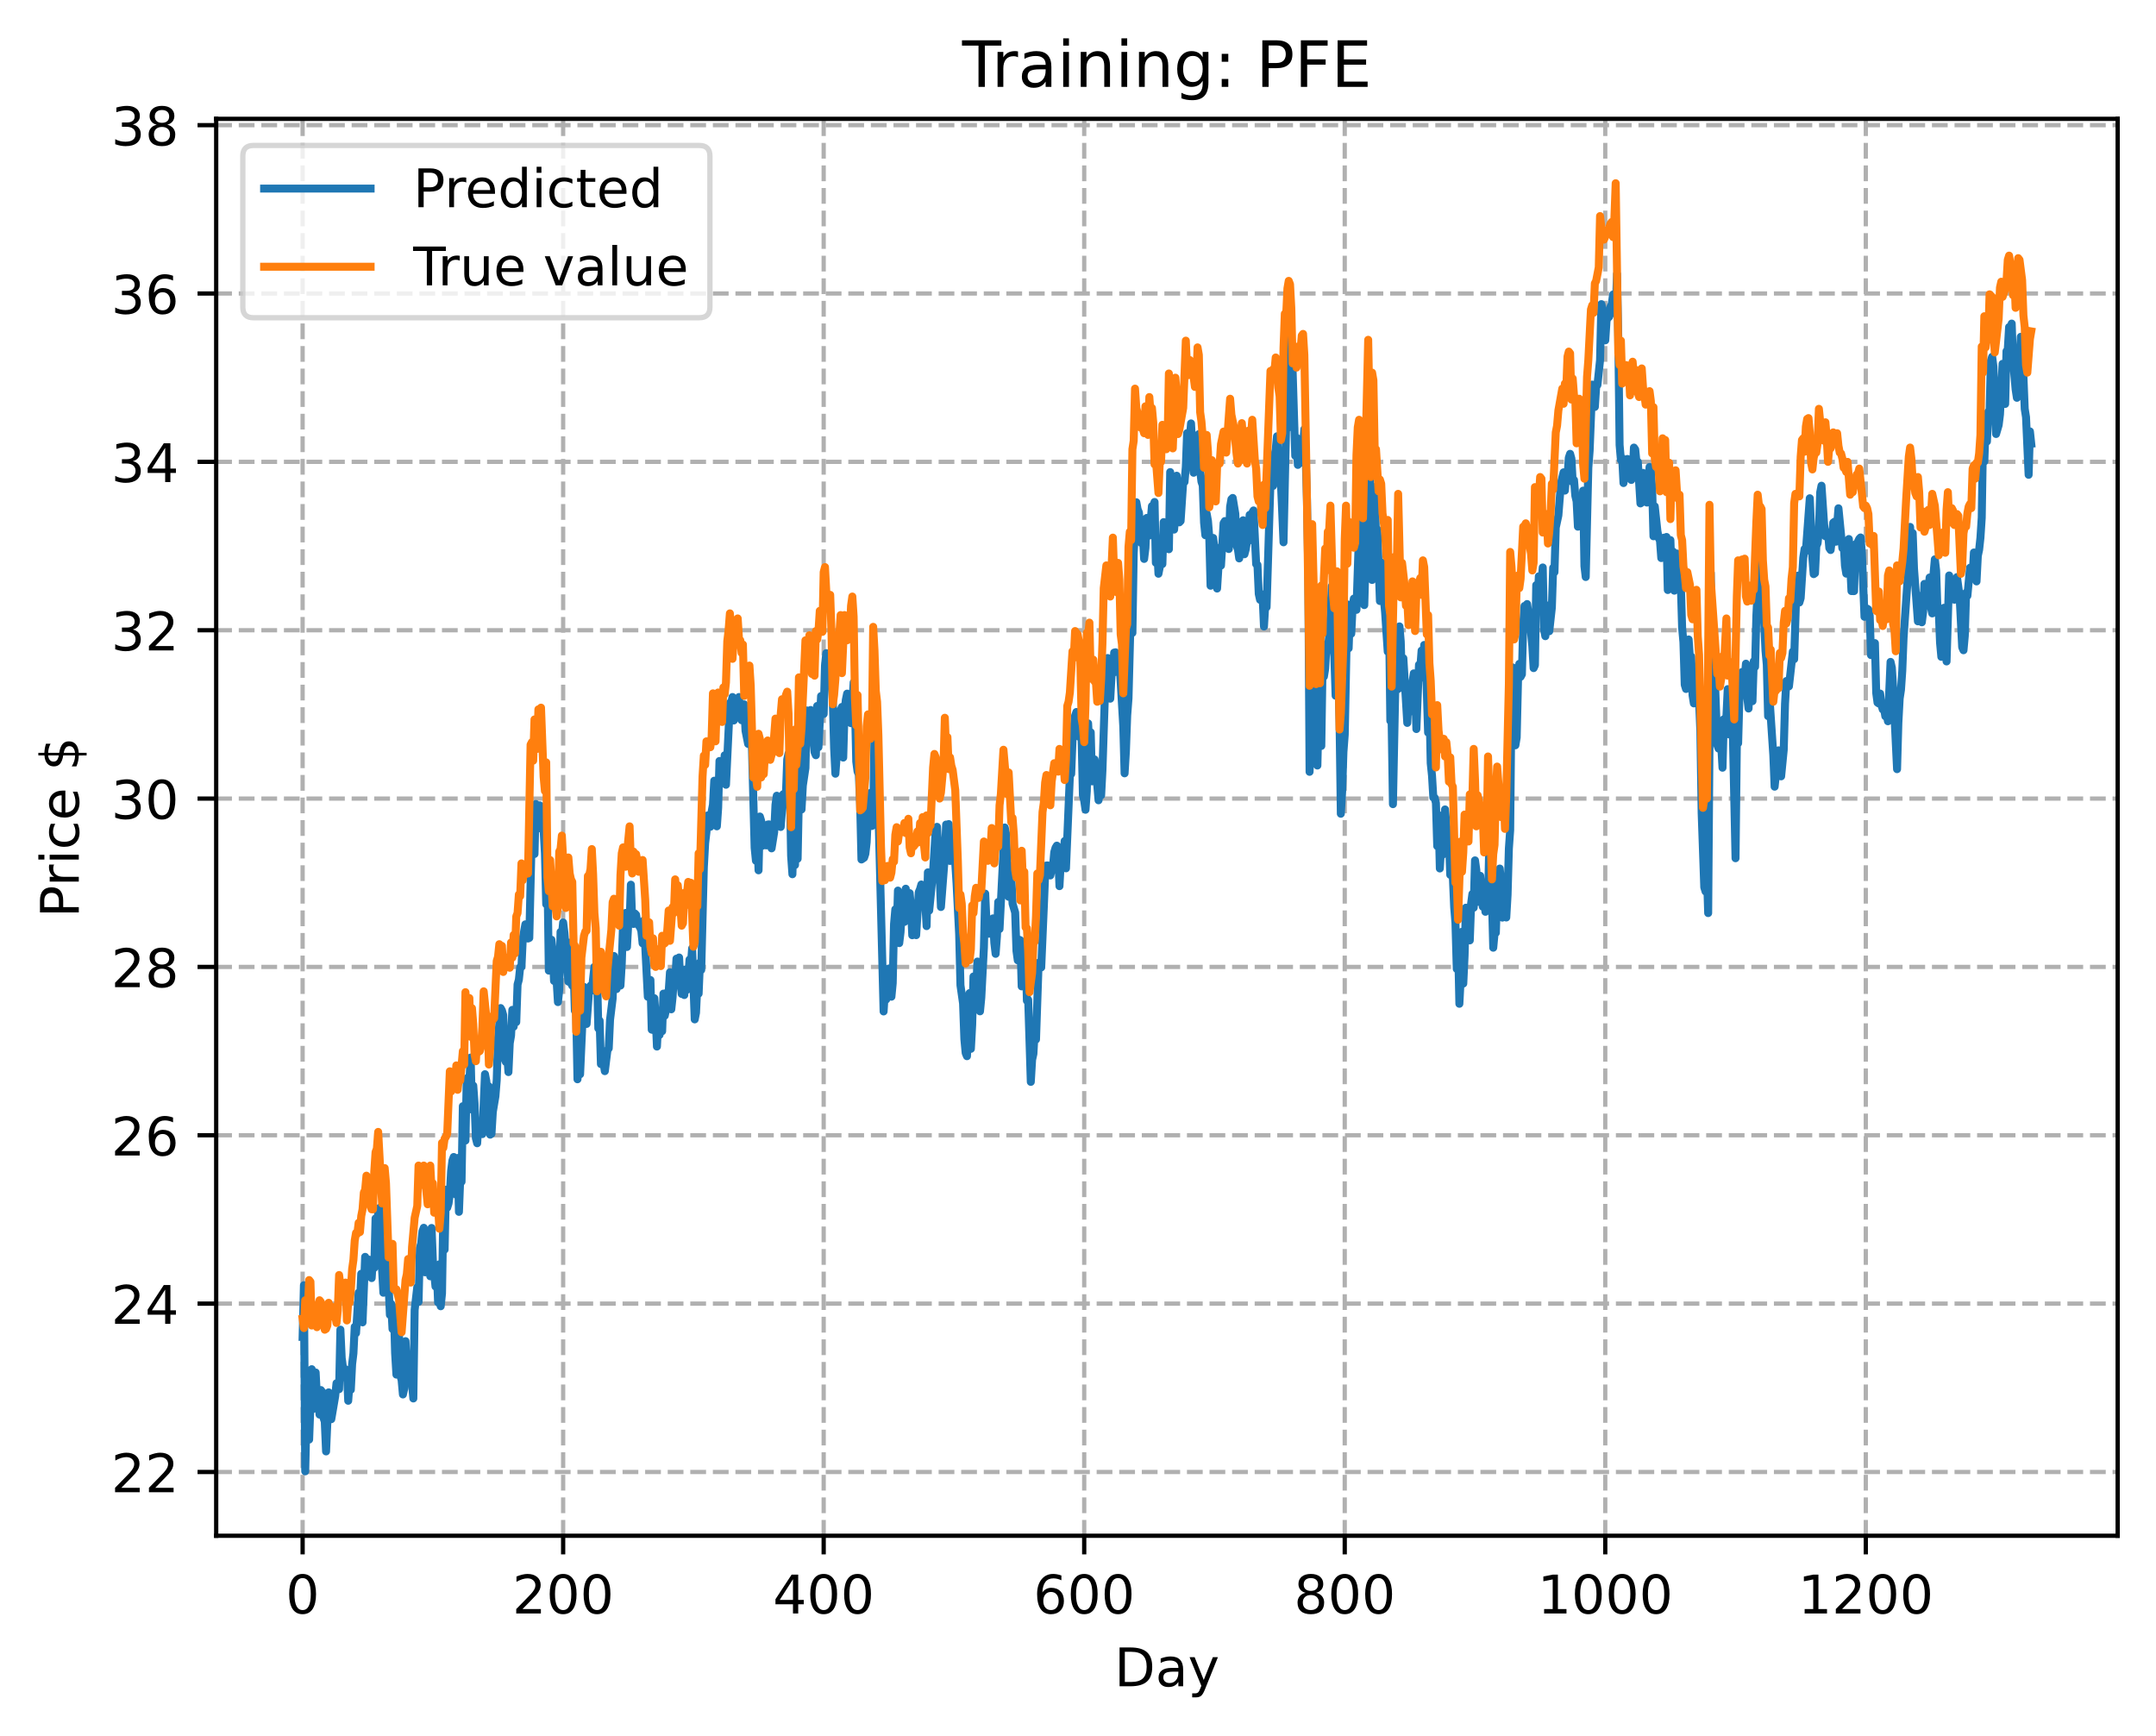 <?xml version="1.0" encoding="utf-8" standalone="no"?>
<!DOCTYPE svg PUBLIC "-//W3C//DTD SVG 1.1//EN"
  "http://www.w3.org/Graphics/SVG/1.1/DTD/svg11.dtd">
<!-- Created with matplotlib (https://matplotlib.org/) -->
<svg height="325.986pt" version="1.1" viewBox="0 0 404.923 325.986" width="404.923pt" xmlns="http://www.w3.org/2000/svg" xmlns:xlink="http://www.w3.org/1999/xlink">
 <defs>
  <style type="text/css">
*{stroke-linecap:butt;stroke-linejoin:round;}
  </style>
 </defs>
 <g id="figure_1">
  <g id="patch_1">
   <path d="M 0 325.986 
L 404.923 325.986 
L 404.923 0 
L 0 0 
z
" style="fill:#ffffff;"/>
  </g>
  <g id="axes_1">
   <g id="patch_2">
    <path d="M 40.603 288.43 
L 397.723 288.43 
L 397.723 22.318 
L 40.603 22.318 
z
" style="fill:#ffffff;"/>
   </g>
   <g id="matplotlib.axis_1">
    <g id="xtick_1">
     <g id="line2d_1">
      <path clip-path="url(#p54d4a8014f)" d="M 56.836 288.43 
L 56.836 22.318 
" style="fill:none;stroke:#b0b0b0;stroke-dasharray:2.96,1.28;stroke-dashoffset:0;stroke-width:0.8;"/>
     </g>
     <g id="line2d_2">
      <defs>
       <path d="M 0 0 
L 0 3.5 
" id="m074fc4d93b" style="stroke:#000000;stroke-width:0.8;"/>
      </defs>
      <g>
       <use style="stroke:#000000;stroke-width:0.8;" x="56.836" xlink:href="#m074fc4d93b" y="288.43"/>
      </g>
     </g>
     <g id="text_1">
      <!-- 0 -->
      <defs>
       <path d="M 31.781 66.406 
Q 24.172 66.406 20.328 58.906 
Q 16.5 51.422 16.5 36.375 
Q 16.5 21.391 20.328 13.891 
Q 24.172 6.391 31.781 6.391 
Q 39.453 6.391 43.281 13.891 
Q 47.125 21.391 47.125 36.375 
Q 47.125 51.422 43.281 58.906 
Q 39.453 66.406 31.781 66.406 
z
M 31.781 74.219 
Q 44.047 74.219 50.516 64.516 
Q 56.984 54.828 56.984 36.375 
Q 56.984 17.969 50.516 8.266 
Q 44.047 -1.422 31.781 -1.422 
Q 19.531 -1.422 13.062 8.266 
Q 6.594 17.969 6.594 36.375 
Q 6.594 54.828 13.062 64.516 
Q 19.531 74.219 31.781 74.219 
z
" id="DejaVuSans-48"/>
      </defs>
      <g transform="translate(53.655 303.029)scale(0.1 -0.1)">
       <use xlink:href="#DejaVuSans-48"/>
      </g>
     </g>
    </g>
    <g id="xtick_2">
     <g id="line2d_3">
      <path clip-path="url(#p54d4a8014f)" d="M 105.766 288.43 
L 105.766 22.318 
" style="fill:none;stroke:#b0b0b0;stroke-dasharray:2.96,1.28;stroke-dashoffset:0;stroke-width:0.8;"/>
     </g>
     <g id="line2d_4">
      <g>
       <use style="stroke:#000000;stroke-width:0.8;" x="105.766" xlink:href="#m074fc4d93b" y="288.43"/>
      </g>
     </g>
     <g id="text_2">
      <!-- 200 -->
      <defs>
       <path d="M 19.188 8.297 
L 53.609 8.297 
L 53.609 0 
L 7.328 0 
L 7.328 8.297 
Q 12.938 14.109 22.625 23.891 
Q 32.328 33.688 34.812 36.531 
Q 39.547 41.844 41.422 45.531 
Q 43.312 49.219 43.312 52.781 
Q 43.312 58.594 39.234 62.25 
Q 35.156 65.922 28.609 65.922 
Q 23.969 65.922 18.812 64.312 
Q 13.672 62.703 7.812 59.422 
L 7.812 69.391 
Q 13.766 71.781 18.938 73 
Q 24.125 74.219 28.422 74.219 
Q 39.75 74.219 46.484 68.547 
Q 53.219 62.891 53.219 53.422 
Q 53.219 48.922 51.531 44.891 
Q 49.859 40.875 45.406 35.406 
Q 44.188 33.984 37.641 27.219 
Q 31.109 20.453 19.188 8.297 
z
" id="DejaVuSans-50"/>
      </defs>
      <g transform="translate(96.223 303.029)scale(0.1 -0.1)">
       <use xlink:href="#DejaVuSans-50"/>
       <use x="63.623" xlink:href="#DejaVuSans-48"/>
       <use x="127.246" xlink:href="#DejaVuSans-48"/>
      </g>
     </g>
    </g>
    <g id="xtick_3">
     <g id="line2d_5">
      <path clip-path="url(#p54d4a8014f)" d="M 154.697 288.43 
L 154.697 22.318 
" style="fill:none;stroke:#b0b0b0;stroke-dasharray:2.96,1.28;stroke-dashoffset:0;stroke-width:0.8;"/>
     </g>
     <g id="line2d_6">
      <g>
       <use style="stroke:#000000;stroke-width:0.8;" x="154.697" xlink:href="#m074fc4d93b" y="288.43"/>
      </g>
     </g>
     <g id="text_3">
      <!-- 400 -->
      <defs>
       <path d="M 37.797 64.312 
L 12.891 25.391 
L 37.797 25.391 
z
M 35.203 72.906 
L 47.609 72.906 
L 47.609 25.391 
L 58.016 25.391 
L 58.016 17.188 
L 47.609 17.188 
L 47.609 0 
L 37.797 0 
L 37.797 17.188 
L 4.891 17.188 
L 4.891 26.703 
z
" id="DejaVuSans-52"/>
      </defs>
      <g transform="translate(145.153 303.029)scale(0.1 -0.1)">
       <use xlink:href="#DejaVuSans-52"/>
       <use x="63.623" xlink:href="#DejaVuSans-48"/>
       <use x="127.246" xlink:href="#DejaVuSans-48"/>
      </g>
     </g>
    </g>
    <g id="xtick_4">
     <g id="line2d_7">
      <path clip-path="url(#p54d4a8014f)" d="M 203.628 288.43 
L 203.628 22.318 
" style="fill:none;stroke:#b0b0b0;stroke-dasharray:2.96,1.28;stroke-dashoffset:0;stroke-width:0.8;"/>
     </g>
     <g id="line2d_8">
      <g>
       <use style="stroke:#000000;stroke-width:0.8;" x="203.628" xlink:href="#m074fc4d93b" y="288.43"/>
      </g>
     </g>
     <g id="text_4">
      <!-- 600 -->
      <defs>
       <path d="M 33.016 40.375 
Q 26.375 40.375 22.484 35.828 
Q 18.609 31.297 18.609 23.391 
Q 18.609 15.531 22.484 10.953 
Q 26.375 6.391 33.016 6.391 
Q 39.656 6.391 43.531 10.953 
Q 47.406 15.531 47.406 23.391 
Q 47.406 31.297 43.531 35.828 
Q 39.656 40.375 33.016 40.375 
z
M 52.594 71.297 
L 52.594 62.312 
Q 48.875 64.062 45.094 64.984 
Q 41.312 65.922 37.594 65.922 
Q 27.828 65.922 22.672 59.328 
Q 17.531 52.734 16.797 39.406 
Q 19.672 43.656 24.016 45.922 
Q 28.375 48.188 33.594 48.188 
Q 44.578 48.188 50.953 41.516 
Q 57.328 34.859 57.328 23.391 
Q 57.328 12.156 50.688 5.359 
Q 44.047 -1.422 33.016 -1.422 
Q 20.359 -1.422 13.672 8.266 
Q 6.984 17.969 6.984 36.375 
Q 6.984 53.656 15.188 63.938 
Q 23.391 74.219 37.203 74.219 
Q 40.922 74.219 44.703 73.484 
Q 48.484 72.75 52.594 71.297 
z
" id="DejaVuSans-54"/>
      </defs>
      <g transform="translate(194.084 303.029)scale(0.1 -0.1)">
       <use xlink:href="#DejaVuSans-54"/>
       <use x="63.623" xlink:href="#DejaVuSans-48"/>
       <use x="127.246" xlink:href="#DejaVuSans-48"/>
      </g>
     </g>
    </g>
    <g id="xtick_5">
     <g id="line2d_9">
      <path clip-path="url(#p54d4a8014f)" d="M 252.558 288.43 
L 252.558 22.318 
" style="fill:none;stroke:#b0b0b0;stroke-dasharray:2.96,1.28;stroke-dashoffset:0;stroke-width:0.8;"/>
     </g>
     <g id="line2d_10">
      <g>
       <use style="stroke:#000000;stroke-width:0.8;" x="252.558" xlink:href="#m074fc4d93b" y="288.43"/>
      </g>
     </g>
     <g id="text_5">
      <!-- 800 -->
      <defs>
       <path d="M 31.781 34.625 
Q 24.75 34.625 20.719 30.859 
Q 16.703 27.094 16.703 20.516 
Q 16.703 13.922 20.719 10.156 
Q 24.75 6.391 31.781 6.391 
Q 38.812 6.391 42.859 10.172 
Q 46.922 13.969 46.922 20.516 
Q 46.922 27.094 42.891 30.859 
Q 38.875 34.625 31.781 34.625 
z
M 21.922 38.812 
Q 15.578 40.375 12.031 44.719 
Q 8.5 49.078 8.5 55.328 
Q 8.5 64.062 14.719 69.141 
Q 20.953 74.219 31.781 74.219 
Q 42.672 74.219 48.875 69.141 
Q 55.078 64.062 55.078 55.328 
Q 55.078 49.078 51.531 44.719 
Q 48 40.375 41.703 38.812 
Q 48.828 37.156 52.797 32.312 
Q 56.781 27.484 56.781 20.516 
Q 56.781 9.906 50.312 4.234 
Q 43.844 -1.422 31.781 -1.422 
Q 19.734 -1.422 13.25 4.234 
Q 6.781 9.906 6.781 20.516 
Q 6.781 27.484 10.781 32.312 
Q 14.797 37.156 21.922 38.812 
z
M 18.312 54.391 
Q 18.312 48.734 21.844 45.562 
Q 25.391 42.391 31.781 42.391 
Q 38.141 42.391 41.719 45.562 
Q 45.312 48.734 45.312 54.391 
Q 45.312 60.062 41.719 63.234 
Q 38.141 66.406 31.781 66.406 
Q 25.391 66.406 21.844 63.234 
Q 18.312 60.062 18.312 54.391 
z
" id="DejaVuSans-56"/>
      </defs>
      <g transform="translate(243.015 303.029)scale(0.1 -0.1)">
       <use xlink:href="#DejaVuSans-56"/>
       <use x="63.623" xlink:href="#DejaVuSans-48"/>
       <use x="127.246" xlink:href="#DejaVuSans-48"/>
      </g>
     </g>
    </g>
    <g id="xtick_6">
     <g id="line2d_11">
      <path clip-path="url(#p54d4a8014f)" d="M 301.489 288.43 
L 301.489 22.318 
" style="fill:none;stroke:#b0b0b0;stroke-dasharray:2.96,1.28;stroke-dashoffset:0;stroke-width:0.8;"/>
     </g>
     <g id="line2d_12">
      <g>
       <use style="stroke:#000000;stroke-width:0.8;" x="301.489" xlink:href="#m074fc4d93b" y="288.43"/>
      </g>
     </g>
     <g id="text_6">
      <!-- 1000 -->
      <defs>
       <path d="M 12.406 8.297 
L 28.516 8.297 
L 28.516 63.922 
L 10.984 60.406 
L 10.984 69.391 
L 28.422 72.906 
L 38.281 72.906 
L 38.281 8.297 
L 54.391 8.297 
L 54.391 0 
L 12.406 0 
z
" id="DejaVuSans-49"/>
      </defs>
      <g transform="translate(288.764 303.029)scale(0.1 -0.1)">
       <use xlink:href="#DejaVuSans-49"/>
       <use x="63.623" xlink:href="#DejaVuSans-48"/>
       <use x="127.246" xlink:href="#DejaVuSans-48"/>
       <use x="190.869" xlink:href="#DejaVuSans-48"/>
      </g>
     </g>
    </g>
    <g id="xtick_7">
     <g id="line2d_13">
      <path clip-path="url(#p54d4a8014f)" d="M 350.419 288.43 
L 350.419 22.318 
" style="fill:none;stroke:#b0b0b0;stroke-dasharray:2.96,1.28;stroke-dashoffset:0;stroke-width:0.8;"/>
     </g>
     <g id="line2d_14">
      <g>
       <use style="stroke:#000000;stroke-width:0.8;" x="350.419" xlink:href="#m074fc4d93b" y="288.43"/>
      </g>
     </g>
     <g id="text_7">
      <!-- 1200 -->
      <g transform="translate(337.694 303.029)scale(0.1 -0.1)">
       <use xlink:href="#DejaVuSans-49"/>
       <use x="63.623" xlink:href="#DejaVuSans-50"/>
       <use x="127.246" xlink:href="#DejaVuSans-48"/>
       <use x="190.869" xlink:href="#DejaVuSans-48"/>
      </g>
     </g>
    </g>
    <g id="text_8">
     <!-- Day -->
     <defs>
      <path d="M 19.672 64.797 
L 19.672 8.109 
L 31.594 8.109 
Q 46.688 8.109 53.688 14.938 
Q 60.688 21.781 60.688 36.531 
Q 60.688 51.172 53.688 57.984 
Q 46.688 64.797 31.594 64.797 
z
M 9.812 72.906 
L 30.078 72.906 
Q 51.266 72.906 61.172 64.094 
Q 71.094 55.281 71.094 36.531 
Q 71.094 17.672 61.125 8.828 
Q 51.172 0 30.078 0 
L 9.812 0 
z
" id="DejaVuSans-68"/>
      <path d="M 34.281 27.484 
Q 23.391 27.484 19.188 25 
Q 14.984 22.516 14.984 16.5 
Q 14.984 11.719 18.141 8.906 
Q 21.297 6.109 26.703 6.109 
Q 34.188 6.109 38.703 11.406 
Q 43.219 16.703 43.219 25.484 
L 43.219 27.484 
z
M 52.203 31.203 
L 52.203 0 
L 43.219 0 
L 43.219 8.297 
Q 40.141 3.328 35.547 0.953 
Q 30.953 -1.422 24.312 -1.422 
Q 15.922 -1.422 10.953 3.297 
Q 6 8.016 6 15.922 
Q 6 25.141 12.172 29.828 
Q 18.359 34.516 30.609 34.516 
L 43.219 34.516 
L 43.219 35.406 
Q 43.219 41.609 39.141 45 
Q 35.062 48.391 27.688 48.391 
Q 23 48.391 18.547 47.266 
Q 14.109 46.141 10.016 43.891 
L 10.016 52.203 
Q 14.938 54.109 19.578 55.047 
Q 24.219 56 28.609 56 
Q 40.484 56 46.344 49.844 
Q 52.203 43.703 52.203 31.203 
z
" id="DejaVuSans-97"/>
      <path d="M 32.172 -5.078 
Q 28.375 -14.844 24.75 -17.812 
Q 21.141 -20.797 15.094 -20.797 
L 7.906 -20.797 
L 7.906 -13.281 
L 13.188 -13.281 
Q 16.891 -13.281 18.938 -11.516 
Q 21 -9.766 23.484 -3.219 
L 25.094 0.875 
L 2.984 54.688 
L 12.5 54.688 
L 29.594 11.922 
L 46.688 54.688 
L 56.203 54.688 
z
" id="DejaVuSans-121"/>
     </defs>
     <g transform="translate(209.29 316.707)scale(0.1 -0.1)">
      <use xlink:href="#DejaVuSans-68"/>
      <use x="77.002" xlink:href="#DejaVuSans-97"/>
      <use x="138.281" xlink:href="#DejaVuSans-121"/>
     </g>
    </g>
   </g>
   <g id="matplotlib.axis_2">
    <g id="ytick_1">
     <g id="line2d_15">
      <path clip-path="url(#p54d4a8014f)" d="M 40.603 276.457 
L 397.723 276.457 
" style="fill:none;stroke:#b0b0b0;stroke-dasharray:2.96,1.28;stroke-dashoffset:0;stroke-width:0.8;"/>
     </g>
     <g id="line2d_16">
      <defs>
       <path d="M 0 0 
L -3.5 0 
" id="m5830046797" style="stroke:#000000;stroke-width:0.8;"/>
      </defs>
      <g>
       <use style="stroke:#000000;stroke-width:0.8;" x="40.603" xlink:href="#m5830046797" y="276.457"/>
      </g>
     </g>
     <g id="text_9">
      <!-- 22 -->
      <g transform="translate(20.878 280.256)scale(0.1 -0.1)">
       <use xlink:href="#DejaVuSans-50"/>
       <use x="63.623" xlink:href="#DejaVuSans-50"/>
      </g>
     </g>
    </g>
    <g id="ytick_2">
     <g id="line2d_17">
      <path clip-path="url(#p54d4a8014f)" d="M 40.603 244.838 
L 397.723 244.838 
" style="fill:none;stroke:#b0b0b0;stroke-dasharray:2.96,1.28;stroke-dashoffset:0;stroke-width:0.8;"/>
     </g>
     <g id="line2d_18">
      <g>
       <use style="stroke:#000000;stroke-width:0.8;" x="40.603" xlink:href="#m5830046797" y="244.838"/>
      </g>
     </g>
     <g id="text_10">
      <!-- 24 -->
      <g transform="translate(20.878 248.637)scale(0.1 -0.1)">
       <use xlink:href="#DejaVuSans-50"/>
       <use x="63.623" xlink:href="#DejaVuSans-52"/>
      </g>
     </g>
    </g>
    <g id="ytick_3">
     <g id="line2d_19">
      <path clip-path="url(#p54d4a8014f)" d="M 40.603 213.219 
L 397.723 213.219 
" style="fill:none;stroke:#b0b0b0;stroke-dasharray:2.96,1.28;stroke-dashoffset:0;stroke-width:0.8;"/>
     </g>
     <g id="line2d_20">
      <g>
       <use style="stroke:#000000;stroke-width:0.8;" x="40.603" xlink:href="#m5830046797" y="213.219"/>
      </g>
     </g>
     <g id="text_11">
      <!-- 26 -->
      <g transform="translate(20.878 217.018)scale(0.1 -0.1)">
       <use xlink:href="#DejaVuSans-50"/>
       <use x="63.623" xlink:href="#DejaVuSans-54"/>
      </g>
     </g>
    </g>
    <g id="ytick_4">
     <g id="line2d_21">
      <path clip-path="url(#p54d4a8014f)" d="M 40.603 181.6 
L 397.723 181.6 
" style="fill:none;stroke:#b0b0b0;stroke-dasharray:2.96,1.28;stroke-dashoffset:0;stroke-width:0.8;"/>
     </g>
     <g id="line2d_22">
      <g>
       <use style="stroke:#000000;stroke-width:0.8;" x="40.603" xlink:href="#m5830046797" y="181.6"/>
      </g>
     </g>
     <g id="text_12">
      <!-- 28 -->
      <g transform="translate(20.878 185.399)scale(0.1 -0.1)">
       <use xlink:href="#DejaVuSans-50"/>
       <use x="63.623" xlink:href="#DejaVuSans-56"/>
      </g>
     </g>
    </g>
    <g id="ytick_5">
     <g id="line2d_23">
      <path clip-path="url(#p54d4a8014f)" d="M 40.603 149.981 
L 397.723 149.981 
" style="fill:none;stroke:#b0b0b0;stroke-dasharray:2.96,1.28;stroke-dashoffset:0;stroke-width:0.8;"/>
     </g>
     <g id="line2d_24">
      <g>
       <use style="stroke:#000000;stroke-width:0.8;" x="40.603" xlink:href="#m5830046797" y="149.981"/>
      </g>
     </g>
     <g id="text_13">
      <!-- 30 -->
      <defs>
       <path d="M 40.578 39.312 
Q 47.656 37.797 51.625 33 
Q 55.609 28.219 55.609 21.188 
Q 55.609 10.406 48.188 4.484 
Q 40.766 -1.422 27.094 -1.422 
Q 22.516 -1.422 17.656 -0.516 
Q 12.797 0.391 7.625 2.203 
L 7.625 11.719 
Q 11.719 9.328 16.594 8.109 
Q 21.484 6.891 26.812 6.891 
Q 36.078 6.891 40.938 10.547 
Q 45.797 14.203 45.797 21.188 
Q 45.797 27.641 41.281 31.266 
Q 36.766 34.906 28.719 34.906 
L 20.219 34.906 
L 20.219 43.016 
L 29.109 43.016 
Q 36.375 43.016 40.234 45.922 
Q 44.094 48.828 44.094 54.297 
Q 44.094 59.906 40.109 62.906 
Q 36.141 65.922 28.719 65.922 
Q 24.656 65.922 20.016 65.031 
Q 15.375 64.156 9.812 62.312 
L 9.812 71.094 
Q 15.438 72.656 20.344 73.438 
Q 25.25 74.219 29.594 74.219 
Q 40.828 74.219 47.359 69.109 
Q 53.906 64.016 53.906 55.328 
Q 53.906 49.266 50.438 45.094 
Q 46.969 40.922 40.578 39.312 
z
" id="DejaVuSans-51"/>
      </defs>
      <g transform="translate(20.878 153.78)scale(0.1 -0.1)">
       <use xlink:href="#DejaVuSans-51"/>
       <use x="63.623" xlink:href="#DejaVuSans-48"/>
      </g>
     </g>
    </g>
    <g id="ytick_6">
     <g id="line2d_25">
      <path clip-path="url(#p54d4a8014f)" d="M 40.603 118.362 
L 397.723 118.362 
" style="fill:none;stroke:#b0b0b0;stroke-dasharray:2.96,1.28;stroke-dashoffset:0;stroke-width:0.8;"/>
     </g>
     <g id="line2d_26">
      <g>
       <use style="stroke:#000000;stroke-width:0.8;" x="40.603" xlink:href="#m5830046797" y="118.362"/>
      </g>
     </g>
     <g id="text_14">
      <!-- 32 -->
      <g transform="translate(20.878 122.162)scale(0.1 -0.1)">
       <use xlink:href="#DejaVuSans-51"/>
       <use x="63.623" xlink:href="#DejaVuSans-50"/>
      </g>
     </g>
    </g>
    <g id="ytick_7">
     <g id="line2d_27">
      <path clip-path="url(#p54d4a8014f)" d="M 40.603 86.743 
L 397.723 86.743 
" style="fill:none;stroke:#b0b0b0;stroke-dasharray:2.96,1.28;stroke-dashoffset:0;stroke-width:0.8;"/>
     </g>
     <g id="line2d_28">
      <g>
       <use style="stroke:#000000;stroke-width:0.8;" x="40.603" xlink:href="#m5830046797" y="86.743"/>
      </g>
     </g>
     <g id="text_15">
      <!-- 34 -->
      <g transform="translate(20.878 90.543)scale(0.1 -0.1)">
       <use xlink:href="#DejaVuSans-51"/>
       <use x="63.623" xlink:href="#DejaVuSans-52"/>
      </g>
     </g>
    </g>
    <g id="ytick_8">
     <g id="line2d_29">
      <path clip-path="url(#p54d4a8014f)" d="M 40.603 55.125 
L 397.723 55.125 
" style="fill:none;stroke:#b0b0b0;stroke-dasharray:2.96,1.28;stroke-dashoffset:0;stroke-width:0.8;"/>
     </g>
     <g id="line2d_30">
      <g>
       <use style="stroke:#000000;stroke-width:0.8;" x="40.603" xlink:href="#m5830046797" y="55.125"/>
      </g>
     </g>
     <g id="text_16">
      <!-- 36 -->
      <g transform="translate(20.878 58.924)scale(0.1 -0.1)">
       <use xlink:href="#DejaVuSans-51"/>
       <use x="63.623" xlink:href="#DejaVuSans-54"/>
      </g>
     </g>
    </g>
    <g id="ytick_9">
     <g id="line2d_31">
      <path clip-path="url(#p54d4a8014f)" d="M 40.603 23.506 
L 397.723 23.506 
" style="fill:none;stroke:#b0b0b0;stroke-dasharray:2.96,1.28;stroke-dashoffset:0;stroke-width:0.8;"/>
     </g>
     <g id="line2d_32">
      <g>
       <use style="stroke:#000000;stroke-width:0.8;" x="40.603" xlink:href="#m5830046797" y="23.506"/>
      </g>
     </g>
     <g id="text_17">
      <!-- 38 -->
      <g transform="translate(20.878 27.305)scale(0.1 -0.1)">
       <use xlink:href="#DejaVuSans-51"/>
       <use x="63.623" xlink:href="#DejaVuSans-56"/>
      </g>
     </g>
    </g>
    <g id="text_18">
     <!-- Price $ -->
     <defs>
      <path d="M 19.672 64.797 
L 19.672 37.406 
L 32.078 37.406 
Q 38.969 37.406 42.719 40.969 
Q 46.484 44.531 46.484 51.125 
Q 46.484 57.672 42.719 61.234 
Q 38.969 64.797 32.078 64.797 
z
M 9.812 72.906 
L 32.078 72.906 
Q 44.344 72.906 50.609 67.359 
Q 56.891 61.812 56.891 51.125 
Q 56.891 40.328 50.609 34.812 
Q 44.344 29.297 32.078 29.297 
L 19.672 29.297 
L 19.672 0 
L 9.812 0 
z
" id="DejaVuSans-80"/>
      <path d="M 41.109 46.297 
Q 39.594 47.172 37.812 47.578 
Q 36.031 48 33.891 48 
Q 26.266 48 22.188 43.047 
Q 18.109 38.094 18.109 28.812 
L 18.109 0 
L 9.078 0 
L 9.078 54.688 
L 18.109 54.688 
L 18.109 46.188 
Q 20.953 51.172 25.484 53.578 
Q 30.031 56 36.531 56 
Q 37.453 56 38.578 55.875 
Q 39.703 55.766 41.062 55.516 
z
" id="DejaVuSans-114"/>
      <path d="M 9.422 54.688 
L 18.406 54.688 
L 18.406 0 
L 9.422 0 
z
M 9.422 75.984 
L 18.406 75.984 
L 18.406 64.594 
L 9.422 64.594 
z
" id="DejaVuSans-105"/>
      <path d="M 48.781 52.594 
L 48.781 44.188 
Q 44.969 46.297 41.141 47.344 
Q 37.312 48.391 33.406 48.391 
Q 24.656 48.391 19.812 42.844 
Q 14.984 37.312 14.984 27.297 
Q 14.984 17.281 19.812 11.734 
Q 24.656 6.203 33.406 6.203 
Q 37.312 6.203 41.141 7.25 
Q 44.969 8.297 48.781 10.406 
L 48.781 2.094 
Q 45.016 0.344 40.984 -0.531 
Q 36.969 -1.422 32.422 -1.422 
Q 20.062 -1.422 12.781 6.344 
Q 5.516 14.109 5.516 27.297 
Q 5.516 40.672 12.859 48.328 
Q 20.219 56 33.016 56 
Q 37.156 56 41.109 55.141 
Q 45.062 54.297 48.781 52.594 
z
" id="DejaVuSans-99"/>
      <path d="M 56.203 29.594 
L 56.203 25.203 
L 14.891 25.203 
Q 15.484 15.922 20.484 11.062 
Q 25.484 6.203 34.422 6.203 
Q 39.594 6.203 44.453 7.469 
Q 49.312 8.734 54.109 11.281 
L 54.109 2.781 
Q 49.266 0.734 44.188 -0.344 
Q 39.109 -1.422 33.891 -1.422 
Q 20.797 -1.422 13.156 6.188 
Q 5.516 13.812 5.516 26.812 
Q 5.516 40.234 12.766 48.109 
Q 20.016 56 32.328 56 
Q 43.359 56 49.781 48.891 
Q 56.203 41.797 56.203 29.594 
z
M 47.219 32.234 
Q 47.125 39.594 43.094 43.984 
Q 39.062 48.391 32.422 48.391 
Q 24.906 48.391 20.391 44.141 
Q 15.875 39.891 15.188 32.172 
z
" id="DejaVuSans-101"/>
      <path id="DejaVuSans-32"/>
      <path d="M 33.797 -14.703 
L 28.906 -14.703 
L 28.859 0 
Q 23.734 0.094 18.609 1.188 
Q 13.484 2.297 8.297 4.5 
L 8.297 13.281 
Q 13.281 10.156 18.375 8.562 
Q 23.484 6.984 28.906 6.938 
L 28.906 29.203 
Q 18.109 30.953 13.203 35.156 
Q 8.297 39.359 8.297 46.688 
Q 8.297 54.641 13.625 59.219 
Q 18.953 63.812 28.906 64.5 
L 28.906 75.984 
L 33.797 75.984 
L 33.797 64.656 
Q 38.328 64.453 42.578 63.688 
Q 46.828 62.938 50.875 61.625 
L 50.875 53.078 
Q 46.828 55.125 42.547 56.25 
Q 38.281 57.375 33.797 57.562 
L 33.797 36.719 
Q 44.875 35.016 50.094 30.609 
Q 55.328 26.219 55.328 18.609 
Q 55.328 10.359 49.781 5.594 
Q 44.234 0.828 33.797 0.094 
z
M 28.906 37.594 
L 28.906 57.625 
Q 23.25 56.984 20.266 54.391 
Q 17.281 51.812 17.281 47.516 
Q 17.281 43.312 20.031 40.969 
Q 22.797 38.625 28.906 37.594 
z
M 33.797 28.219 
L 33.797 7.078 
Q 39.984 7.906 43.141 10.594 
Q 46.297 13.281 46.297 17.672 
Q 46.297 21.969 43.281 24.5 
Q 40.281 27.047 33.797 28.219 
z
" id="DejaVuSans-36"/>
     </defs>
     <g transform="translate(14.798 172.342)rotate(-90)scale(0.1 -0.1)">
      <use xlink:href="#DejaVuSans-80"/>
      <use x="58.553" xlink:href="#DejaVuSans-114"/>
      <use x="99.666" xlink:href="#DejaVuSans-105"/>
      <use x="127.449" xlink:href="#DejaVuSans-99"/>
      <use x="182.43" xlink:href="#DejaVuSans-101"/>
      <use x="243.953" xlink:href="#DejaVuSans-32"/>
      <use x="275.74" xlink:href="#DejaVuSans-36"/>
     </g>
    </g>
   </g>
   <g id="line2d_33">
    <path clip-path="url(#p54d4a8014f)" d="M 56.836 251.096 
L 57.081 241.383 
L 57.325 276.334 
L 57.57 265.614 
L 57.814 269.86 
L 58.059 270.369 
L 58.548 257.152 
L 58.793 264.629 
L 59.038 262.518 
L 59.282 257.766 
L 59.527 262.444 
L 59.772 263.153 
L 60.016 265.68 
L 60.261 261.071 
L 60.506 261.401 
L 60.75 266.265 
L 60.995 266.989 
L 61.24 272.594 
L 61.729 261.504 
L 62.218 266.544 
L 62.952 262.223 
L 63.197 259.795 
L 63.686 260.905 
L 63.931 249.725 
L 64.175 255.063 
L 64.665 258.694 
L 64.909 257.183 
L 65.154 257.531 
L 65.399 263.085 
L 65.643 259.706 
L 65.888 261.022 
L 66.133 256.187 
L 66.377 254.179 
L 66.622 249.193 
L 66.867 250.384 
L 67.356 242.777 
L 67.601 244.606 
L 67.845 239.235 
L 68.09 248.357 
L 68.579 236.055 
L 68.824 237.422 
L 69.069 236.506 
L 69.313 237.258 
L 69.802 240.039 
L 70.047 236.441 
L 70.292 238.123 
L 70.536 228.836 
L 70.781 230.799 
L 71.026 227.84 
L 71.27 226.856 
L 71.515 230.125 
L 71.76 238.5 
L 72.004 242.793 
L 72.249 238.906 
L 72.494 230.553 
L 73.228 246.951 
L 73.472 244.881 
L 73.717 249.603 
L 73.962 245.474 
L 74.206 254.126 
L 74.451 258.169 
L 74.696 255.375 
L 74.94 250.871 
L 75.185 258.325 
L 75.429 259.199 
L 75.674 261.897 
L 75.919 260.811 
L 76.163 251.889 
L 76.408 256.553 
L 76.653 255.515 
L 76.897 255.858 
L 77.142 258.588 
L 77.387 259.971 
L 77.631 262.649 
L 77.876 246.008 
L 78.365 241.74 
L 78.61 244.515 
L 78.855 234.384 
L 79.099 233.558 
L 79.344 231.263 
L 79.589 230.595 
L 79.833 238.958 
L 80.078 232.936 
L 80.323 233.469 
L 80.567 232.982 
L 80.812 239.701 
L 81.056 230.631 
L 81.301 236.778 
L 81.79 241.624 
L 82.035 238.697 
L 82.28 244.636 
L 82.524 237.454 
L 82.769 245.332 
L 83.014 242.915 
L 83.258 227.936 
L 83.503 234.69 
L 83.748 223.44 
L 83.992 226.819 
L 84.237 226.022 
L 84.482 224.307 
L 84.726 219.92 
L 84.971 217.968 
L 85.216 217.298 
L 85.46 222.145 
L 85.705 224.396 
L 85.95 217.482 
L 86.194 227.601 
L 86.439 221.273 
L 86.684 221.946 
L 86.928 207.755 
L 87.173 212.674 
L 87.417 214.212 
L 87.662 202.631 
L 87.907 202.345 
L 88.151 203.143 
L 88.396 198.622 
L 88.641 208.396 
L 88.885 203.897 
L 89.13 207.258 
L 89.375 213.768 
L 89.619 214.719 
L 89.864 210.95 
L 90.109 212.217 
L 90.353 210.972 
L 90.598 212.998 
L 91.087 201.746 
L 91.332 203.031 
L 91.577 205.996 
L 91.821 204.032 
L 92.066 213.103 
L 92.311 212.928 
L 92.555 208.841 
L 93.044 205.906 
L 93.289 202.879 
L 93.534 195.11 
L 94.023 189.328 
L 94.268 189.776 
L 94.512 190.656 
L 94.757 198.803 
L 95.002 199.443 
L 95.246 197.987 
L 95.491 201.349 
L 95.736 195.918 
L 95.98 194.509 
L 96.225 189.667 
L 96.47 192.826 
L 96.714 189.747 
L 96.959 191.963 
L 97.204 184.887 
L 97.448 184.01 
L 97.693 181.651 
L 97.938 181.596 
L 98.182 176.316 
L 98.672 173.604 
L 98.916 174.077 
L 99.161 176.265 
L 99.405 176.159 
L 99.895 155.673 
L 100.139 157.462 
L 100.384 160.391 
L 100.629 151.005 
L 100.873 154.455 
L 101.118 155.58 
L 101.363 151.257 
L 101.607 153 
L 101.852 151.534 
L 102.341 160.27 
L 102.586 169.828 
L 102.831 165.177 
L 103.075 182.296 
L 103.32 181.35 
L 103.565 176.491 
L 103.809 178.617 
L 104.054 184.234 
L 104.299 182.395 
L 104.543 184.248 
L 104.788 188.206 
L 105.032 185.909 
L 105.277 175.027 
L 105.522 175.734 
L 105.766 173.253 
L 106.011 175.222 
L 106.745 184.355 
L 106.99 177.042 
L 107.234 184.604 
L 107.479 185.126 
L 107.724 181.491 
L 107.968 189.83 
L 108.213 190.178 
L 108.458 202.701 
L 108.702 199.952 
L 108.947 201.761 
L 109.681 185.357 
L 109.926 187.15 
L 110.17 192.31 
L 110.66 185.681 
L 110.904 185.126 
L 111.149 186.039 
L 111.638 181.583 
L 111.883 181.706 
L 112.127 182.641 
L 112.372 193.146 
L 112.617 191.701 
L 112.861 199.852 
L 113.106 199.297 
L 113.351 199.616 
L 113.595 201.176 
L 114.085 197.217 
L 114.329 196.896 
L 114.574 191.522 
L 115.063 187.51 
L 115.308 179.551 
L 115.553 181.802 
L 115.797 185.755 
L 116.042 181.319 
L 116.287 180.564 
L 116.531 185.105 
L 116.776 180.914 
L 117.02 173.56 
L 117.51 171.463 
L 117.754 177.856 
L 117.999 173.349 
L 118.244 173.377 
L 118.488 166.155 
L 118.733 173.011 
L 118.978 173.528 
L 119.222 171.561 
L 119.467 171.813 
L 119.712 173.495 
L 120.201 174.139 
L 120.446 174.803 
L 120.69 177.173 
L 120.935 172.87 
L 121.669 187.214 
L 121.914 186.535 
L 122.158 184.058 
L 122.403 193.382 
L 122.648 193.439 
L 122.892 187.48 
L 123.137 190.813 
L 123.381 196.556 
L 123.626 191.815 
L 123.871 194.376 
L 124.115 191.841 
L 124.36 193.677 
L 124.605 186.615 
L 124.849 190.77 
L 125.094 189.539 
L 125.339 186.348 
L 125.583 186.285 
L 125.828 182.602 
L 126.073 189.561 
L 126.317 187.294 
L 126.562 183.5 
L 126.807 184.285 
L 127.051 180.05 
L 127.296 181.506 
L 127.541 179.83 
L 127.785 184.485 
L 128.03 186.675 
L 128.275 186.234 
L 128.519 186.881 
L 128.764 182.081 
L 129.008 185.904 
L 129.253 183.725 
L 129.498 180.226 
L 129.742 181.427 
L 129.987 178.117 
L 130.476 191.455 
L 130.721 190.201 
L 130.966 185.028 
L 131.21 186.622 
L 131.455 180.759 
L 131.7 182.168 
L 132.189 162.869 
L 132.434 158.377 
L 132.678 156.276 
L 132.923 153.144 
L 133.168 153.992 
L 133.412 155.28 
L 133.657 152.415 
L 133.902 151.136 
L 134.146 146.625 
L 134.636 155.195 
L 134.88 151.71 
L 135.125 142.924 
L 135.369 143.647 
L 135.614 146.24 
L 135.859 145.491 
L 136.103 141.851 
L 136.348 147.386 
L 137.082 132.01 
L 137.327 132.006 
L 137.571 130.912 
L 137.816 135.319 
L 138.061 131.323 
L 138.305 132.344 
L 138.55 131.341 
L 138.795 130.909 
L 139.039 134.808 
L 139.284 135.266 
L 139.529 133.026 
L 139.773 132.287 
L 140.018 137.246 
L 140.507 139.717 
L 140.752 137.054 
L 140.996 136.643 
L 141.241 140.948 
L 141.73 159.22 
L 141.975 161.663 
L 142.22 156.492 
L 142.464 163.456 
L 142.709 153.354 
L 142.954 154.161 
L 143.198 158.848 
L 143.443 156.148 
L 143.932 158.775 
L 144.177 154.855 
L 144.422 154.826 
L 144.666 155.193 
L 144.911 159.332 
L 145.4 156.273 
L 145.645 151.143 
L 145.89 149.446 
L 146.134 150.9 
L 146.379 154.767 
L 146.624 155.317 
L 147.113 149.156 
L 147.357 149.202 
L 147.602 149.38 
L 147.847 142.64 
L 148.091 141.545 
L 148.336 147.41 
L 148.581 160.729 
L 148.825 164.193 
L 149.07 154.831 
L 149.315 162.46 
L 149.559 153.412 
L 149.804 161.288 
L 150.293 136.92 
L 150.538 152.032 
L 150.783 147.522 
L 151.272 144.242 
L 151.517 133.427 
L 151.761 133.585 
L 152.006 133.584 
L 152.251 133.348 
L 152.984 141.256 
L 153.229 141.841 
L 153.474 132.591 
L 153.718 140.334 
L 154.208 130.728 
L 154.452 133.871 
L 154.697 134.095 
L 154.942 125.03 
L 155.186 122.669 
L 155.431 123.614 
L 155.676 125.205 
L 155.92 126.065 
L 156.165 125.627 
L 156.41 131.503 
L 156.654 140.46 
L 156.899 145.313 
L 157.144 141.939 
L 157.388 135.747 
L 157.633 138.482 
L 157.878 133.353 
L 158.122 132.777 
L 158.367 142.283 
L 158.612 133.716 
L 158.856 131.444 
L 159.101 130.272 
L 159.345 132.246 
L 159.59 132.362 
L 159.835 135.829 
L 160.324 128.173 
L 160.569 132.411 
L 160.813 143.026 
L 161.058 144.882 
L 161.303 145.491 
L 161.547 151.041 
L 161.792 161.421 
L 162.281 161.097 
L 162.526 160.356 
L 162.771 158.176 
L 163.015 152.543 
L 163.505 148.904 
L 163.749 155.131 
L 163.994 153.665 
L 164.239 137.848 
L 164.483 140.514 
L 164.728 148.066 
L 164.972 151.886 
L 165.951 189.963 
L 166.196 186.045 
L 166.44 187.716 
L 166.685 182.995 
L 166.93 181.898 
L 167.174 183.619 
L 167.419 187.193 
L 167.664 184.65 
L 167.908 173.563 
L 168.153 170.778 
L 168.398 175.946 
L 168.642 167.263 
L 168.887 177.131 
L 169.132 175.06 
L 169.376 170.429 
L 169.621 169.026 
L 169.866 173.145 
L 170.11 166.911 
L 170.355 171.26 
L 170.6 172.472 
L 170.844 167.742 
L 171.089 170.393 
L 171.333 175.649 
L 171.823 174.194 
L 172.067 175.636 
L 172.557 167.55 
L 172.801 166.979 
L 173.046 166.119 
L 173.291 169.551 
L 173.535 169.726 
L 173.78 169.744 
L 174.025 173.936 
L 174.269 163.839 
L 174.514 171.019 
L 175.248 163.56 
L 175.737 155.946 
L 175.982 155.291 
L 176.471 164.256 
L 176.716 170.347 
L 177.45 160.848 
L 177.694 154.861 
L 177.939 155.852 
L 178.184 154.771 
L 178.428 161.697 
L 178.673 158.229 
L 178.918 157.78 
L 179.162 158.251 
L 179.652 165.902 
L 180.141 175.421 
L 180.386 185.046 
L 180.875 188.463 
L 181.12 195.179 
L 181.364 197.763 
L 181.609 198.367 
L 182.098 186.518 
L 182.343 196.987 
L 182.588 192.43 
L 182.832 183.395 
L 183.077 186.908 
L 183.321 186.706 
L 183.566 180.594 
L 184.055 189.941 
L 184.3 187.365 
L 184.789 177.951 
L 185.034 167.834 
L 185.279 173.298 
L 185.768 175.367 
L 186.013 173.855 
L 186.257 174.756 
L 186.502 172.484 
L 186.747 177.068 
L 186.991 179.142 
L 187.236 175.851 
L 187.481 169.398 
L 187.725 174.483 
L 188.215 164.718 
L 188.704 155.415 
L 188.948 156.592 
L 189.438 168.433 
L 189.682 162.531 
L 189.927 164.579 
L 190.172 169.726 
L 190.661 171.386 
L 190.906 178.599 
L 191.15 180.363 
L 191.395 176.486 
L 191.64 176.597 
L 191.884 185.256 
L 192.129 177.515 
L 192.374 180.108 
L 192.618 178.143 
L 192.863 187.951 
L 193.108 187.787 
L 193.597 203.19 
L 193.842 199.032 
L 194.086 197.928 
L 194.331 193.541 
L 194.575 195.229 
L 195.065 180.807 
L 195.309 180.815 
L 195.554 181.695 
L 196.043 170.275 
L 196.288 164.245 
L 196.533 162.554 
L 196.777 162.539 
L 197.022 163.094 
L 197.267 164.42 
L 197.511 163.377 
L 197.756 162.822 
L 198.001 160.053 
L 198.245 159.221 
L 198.49 158.823 
L 198.735 160.407 
L 198.979 166.43 
L 199.224 161.914 
L 199.469 160.474 
L 199.713 160.806 
L 199.958 157.945 
L 200.203 163.083 
L 200.936 145.643 
L 201.181 145.361 
L 201.426 139.081 
L 201.915 134.43 
L 202.16 133.723 
L 202.649 138.362 
L 202.894 137.151 
L 203.138 138.568 
L 203.383 149.367 
L 203.628 150.389 
L 203.872 152.08 
L 204.117 148.543 
L 204.362 135.857 
L 204.606 140.705 
L 204.851 137.536 
L 205.096 146.749 
L 205.34 145.898 
L 205.585 142.637 
L 205.83 144.467 
L 206.319 150.304 
L 206.563 148.366 
L 206.808 149.372 
L 207.053 144.65 
L 207.542 129.746 
L 208.031 123.586 
L 208.276 128.726 
L 208.521 131.221 
L 208.765 126.747 
L 209.01 126.437 
L 209.255 122.571 
L 209.499 122.508 
L 209.744 123.647 
L 209.989 126.285 
L 210.233 123.927 
L 210.967 136.432 
L 211.212 145.241 
L 211.457 141.126 
L 211.701 134.384 
L 211.946 131.117 
L 212.435 112.315 
L 212.68 118.861 
L 212.924 103.904 
L 213.414 94.327 
L 213.658 95.654 
L 213.903 96.26 
L 214.392 102.018 
L 214.637 100.505 
L 214.882 104.971 
L 215.126 102.904 
L 215.371 97.278 
L 215.616 97.413 
L 215.86 100.581 
L 216.35 95.052 
L 216.594 95.008 
L 216.839 94.28 
L 217.084 105.698 
L 217.328 102.753 
L 217.573 107.756 
L 217.818 106.496 
L 218.062 102.346 
L 218.307 105.939 
L 218.551 98.058 
L 218.796 100.99 
L 219.041 101.067 
L 219.53 103.156 
L 219.775 88.662 
L 220.019 96.659 
L 220.264 97.019 
L 220.509 99.465 
L 220.753 96.707 
L 220.998 89.346 
L 221.243 92.576 
L 221.487 98.105 
L 221.732 97.853 
L 222.221 90.459 
L 222.466 90.521 
L 222.711 87.717 
L 222.955 81.344 
L 223.2 82.708 
L 223.445 82.507 
L 223.689 79.524 
L 224.179 88.789 
L 224.423 86.134 
L 224.668 85.034 
L 224.912 84.661 
L 225.157 81.523 
L 225.402 88.362 
L 225.646 90.452 
L 225.891 91.17 
L 226.136 98.147 
L 226.38 100.52 
L 226.625 96.47 
L 226.87 97.84 
L 227.114 100.837 
L 227.359 110.01 
L 227.848 101.033 
L 228.338 105.281 
L 228.582 110.535 
L 229.072 102.86 
L 229.316 106.222 
L 229.806 98.263 
L 230.05 97.861 
L 230.295 98.283 
L 230.539 102.23 
L 230.784 103.113 
L 231.029 95.186 
L 231.273 93.764 
L 231.518 93.52 
L 232.007 96.495 
L 232.252 102.515 
L 232.497 103.18 
L 232.741 104.878 
L 233.231 98.681 
L 233.475 97.713 
L 233.72 104.094 
L 233.965 103.159 
L 234.209 101.617 
L 234.454 101.624 
L 234.699 96.699 
L 234.943 100.231 
L 235.188 96.306 
L 235.433 95.868 
L 235.922 105.955 
L 236.167 106.091 
L 236.411 111.549 
L 236.656 112.652 
L 236.9 111.592 
L 237.145 112.282 
L 237.39 117.662 
L 237.634 113.493 
L 237.879 114.039 
L 238.613 90.277 
L 238.858 86.911 
L 239.102 91.259 
L 239.347 85.626 
L 239.592 84.431 
L 239.836 81.94 
L 240.326 90.396 
L 240.57 90.57 
L 241.06 101.852 
L 241.549 79.952 
L 241.794 80.425 
L 242.038 68.078 
L 242.283 62.632 
L 242.527 64.377 
L 242.772 69.692 
L 243.261 85.611 
L 243.506 82.2 
L 243.751 87.315 
L 243.995 85.248 
L 244.24 85.503 
L 244.485 86.891 
L 244.974 80.596 
L 245.219 85.479 
L 245.463 93.943 
L 245.708 107.406 
L 245.953 144.96 
L 246.197 138.548 
L 246.687 116.431 
L 247.421 143.775 
L 247.665 133.192 
L 247.91 130.409 
L 248.155 140.1 
L 248.399 124.383 
L 248.644 127.067 
L 248.888 125.551 
L 249.133 120.984 
L 249.378 121.98 
L 249.622 119.554 
L 249.867 115.939 
L 250.112 110.113 
L 250.356 120.529 
L 250.601 123.307 
L 250.846 130.664 
L 251.09 124.953 
L 251.335 126.56 
L 251.58 135.337 
L 251.824 152.831 
L 252.069 148.709 
L 252.314 141.211 
L 252.558 137.956 
L 253.048 113.511 
L 253.292 121.759 
L 253.537 114.742 
L 253.782 119.022 
L 254.026 114.137 
L 254.271 112.428 
L 254.515 114.242 
L 254.76 114.536 
L 255.249 99.842 
L 255.494 95.742 
L 256.228 113.642 
L 256.473 104.929 
L 256.717 102.892 
L 256.962 85.458 
L 257.207 79.262 
L 257.451 100.968 
L 257.696 108.925 
L 257.941 94.871 
L 258.185 91.46 
L 258.43 101.082 
L 258.675 99.413 
L 259.164 112.882 
L 259.409 108.13 
L 259.653 105.683 
L 259.898 112.368 
L 260.143 115.055 
L 260.632 122.389 
L 260.876 116.167 
L 261.121 135.384 
L 261.366 135.352 
L 261.61 151.032 
L 262.1 126.674 
L 262.589 129.408 
L 262.834 117.646 
L 263.078 120.492 
L 263.323 129.103 
L 263.568 123.629 
L 264.302 135.772 
L 264.546 130.827 
L 264.791 132.863 
L 265.036 133.603 
L 265.28 128.137 
L 265.525 126.468 
L 265.77 128.969 
L 266.014 136.923 
L 266.503 124.846 
L 266.748 125.424 
L 266.993 122.184 
L 267.237 127.249 
L 267.482 121.13 
L 267.727 121.896 
L 268.216 137.593 
L 268.461 132.079 
L 268.705 143.332 
L 268.95 145.689 
L 269.195 149.784 
L 269.439 149.818 
L 269.684 150.802 
L 269.929 158.912 
L 270.173 153.085 
L 270.418 163.109 
L 270.663 158.877 
L 270.907 160.555 
L 271.397 152.024 
L 271.886 157.661 
L 272.131 157.844 
L 272.375 164.308 
L 272.62 162.826 
L 272.864 164.74 
L 273.109 170.36 
L 273.354 173.367 
L 273.598 181.982 
L 273.843 177.152 
L 274.088 188.524 
L 274.332 183.754 
L 274.577 175.004 
L 274.822 184.731 
L 275.066 179.483 
L 275.311 170.481 
L 275.556 171.405 
L 276.045 176.618 
L 276.29 169.736 
L 276.534 167.899 
L 276.779 170.48 
L 277.024 161.589 
L 277.268 163.382 
L 277.513 169.394 
L 278.002 164.486 
L 278.491 170.294 
L 278.736 168.656 
L 278.981 171.247 
L 279.225 167.358 
L 279.47 169.058 
L 279.715 158.156 
L 279.959 159.807 
L 280.449 177.993 
L 280.693 175.319 
L 280.938 175.203 
L 281.183 167.498 
L 281.427 164.184 
L 281.672 163.127 
L 281.917 165.815 
L 282.161 172.338 
L 282.651 166.268 
L 282.895 172.317 
L 283.14 168.082 
L 283.385 159.379 
L 283.629 155.908 
L 283.874 130.93 
L 284.118 125.358 
L 284.363 127.012 
L 284.608 139.977 
L 284.852 138.497 
L 285.097 127.947 
L 285.342 124.674 
L 285.586 127.111 
L 285.831 126.655 
L 286.076 117.212 
L 286.32 113.809 
L 286.565 114.029 
L 286.81 113.447 
L 287.544 118.778 
L 287.788 121.347 
L 288.033 125.48 
L 288.278 124.935 
L 288.522 109.89 
L 288.767 113.405 
L 289.012 108.237 
L 289.256 112.829 
L 289.746 106.577 
L 289.99 118.269 
L 290.235 119.484 
L 290.479 113.693 
L 290.724 113.966 
L 290.969 118.559 
L 291.458 114.105 
L 291.703 106.641 
L 291.947 107.461 
L 292.192 99.069 
L 292.681 96.806 
L 293.171 90.682 
L 293.66 88.706 
L 293.905 92.142 
L 294.149 89.16 
L 294.394 89.522 
L 294.639 85.969 
L 294.883 85.233 
L 295.128 86.128 
L 295.373 90.552 
L 295.617 90.151 
L 295.862 93.118 
L 296.106 94.154 
L 296.351 98.916 
L 296.596 95.009 
L 296.84 93.349 
L 297.085 96.035 
L 297.33 92.15 
L 297.574 106.319 
L 297.819 108.368 
L 298.308 87.82 
L 298.553 84.649 
L 299.042 72.229 
L 299.287 72.559 
L 299.532 76.426 
L 299.776 72.655 
L 300.021 72.296 
L 300.51 67.646 
L 300.755 57.121 
L 301 58.097 
L 301.244 62.24 
L 301.489 63.923 
L 301.734 60.158 
L 301.978 59.712 
L 302.223 59.505 
L 302.467 57.633 
L 302.712 57.077 
L 302.957 55.312 
L 303.201 58.809 
L 303.446 58.893 
L 303.691 51.467 
L 303.935 63.528 
L 304.18 83.572 
L 304.425 86.387 
L 304.669 86.043 
L 304.914 90.724 
L 305.648 86.201 
L 305.893 89.693 
L 306.137 87.654 
L 306.382 90.14 
L 306.627 89.44 
L 306.871 84.061 
L 307.116 84.419 
L 307.361 86.936 
L 307.605 86.739 
L 308.094 94.553 
L 308.339 94.388 
L 308.584 88.815 
L 309.073 92.581 
L 309.318 94.385 
L 309.807 87.706 
L 310.052 88.451 
L 310.296 91.778 
L 310.541 100.716 
L 310.786 95.1 
L 311.275 99.702 
L 311.52 101.059 
L 311.764 101.518 
L 312.009 104.81 
L 312.254 104.709 
L 312.498 100.981 
L 312.743 102.887 
L 312.988 100.849 
L 313.232 110.811 
L 313.477 109.877 
L 313.722 101.432 
L 313.966 108.792 
L 314.211 103.584 
L 314.455 110.935 
L 314.945 103.955 
L 315.189 108.007 
L 315.434 107.098 
L 315.679 109.731 
L 315.923 117.897 
L 316.168 120.592 
L 316.413 128.609 
L 316.657 129.395 
L 316.902 127.621 
L 317.147 120.101 
L 317.391 123.579 
L 317.636 123.308 
L 317.881 130.565 
L 318.125 132.105 
L 318.859 125.993 
L 319.349 137.37 
L 319.593 152.689 
L 320.082 166.65 
L 320.327 167.44 
L 320.572 163.668 
L 320.816 171.489 
L 321.306 107.62 
L 321.55 124.009 
L 322.04 126.438 
L 322.529 139.933 
L 322.774 140.592 
L 323.018 138.355 
L 323.263 139.958 
L 323.508 144.187 
L 323.752 135.075 
L 323.997 137.875 
L 324.242 134.615 
L 324.486 129.422 
L 324.731 137.927 
L 324.976 136.506 
L 325.22 135.819 
L 325.465 138.328 
L 325.954 161.186 
L 326.199 139.515 
L 326.443 139.594 
L 326.688 130.667 
L 327.177 126.213 
L 327.422 127.437 
L 327.667 127.627 
L 327.911 124.648 
L 328.156 131.012 
L 328.401 133.069 
L 328.645 126.775 
L 328.89 126.294 
L 329.135 131.689 
L 329.379 124.189 
L 329.624 125.247 
L 329.869 115.592 
L 330.358 106.085 
L 330.603 104.998 
L 331.092 107.67 
L 331.337 117.073 
L 331.581 122.198 
L 331.826 124.84 
L 332.07 134.502 
L 332.315 130.858 
L 333.049 141.795 
L 333.294 147.749 
L 334.028 140.928 
L 334.272 145.285 
L 334.517 145.807 
L 335.006 140.827 
L 335.251 132.166 
L 335.496 127.909 
L 335.74 128.75 
L 335.985 128.906 
L 336.719 122.361 
L 336.964 123.8 
L 337.453 108.193 
L 337.698 108.106 
L 337.942 113.159 
L 338.187 112.334 
L 338.676 104.752 
L 338.921 103.111 
L 339.165 103.501 
L 339.899 93.579 
L 340.389 104.845 
L 340.633 107.83 
L 340.878 107.658 
L 341.123 102.569 
L 341.367 102.018 
L 341.612 99.587 
L 341.857 92.463 
L 342.101 91.221 
L 342.591 98.471 
L 342.835 100.721 
L 343.325 99.998 
L 343.569 102.934 
L 343.814 103.301 
L 344.058 101.262 
L 344.303 98.173 
L 344.548 97.982 
L 344.792 101.746 
L 345.282 95.464 
L 346.016 102.945 
L 346.26 101.947 
L 346.505 106.241 
L 346.75 107.738 
L 347.239 101.238 
L 347.728 111.012 
L 348.218 111.016 
L 348.462 102.239 
L 348.707 102.216 
L 349.196 101.196 
L 349.441 100.944 
L 349.686 103.918 
L 350.175 115.844 
L 350.419 115.734 
L 350.664 114.301 
L 350.909 114.476 
L 351.153 115.629 
L 351.398 123.036 
L 351.643 122.369 
L 351.887 122.868 
L 352.132 120.784 
L 352.377 130.143 
L 352.621 131.96 
L 352.866 132.123 
L 353.111 130.261 
L 353.355 132.418 
L 353.6 133.243 
L 353.845 133.07 
L 354.089 134.526 
L 354.334 134.176 
L 354.579 135.462 
L 355.068 124.313 
L 355.313 125.399 
L 355.557 129.276 
L 356.291 144.458 
L 356.536 135.735 
L 356.78 131.178 
L 357.025 129.556 
L 357.27 125.99 
L 357.514 119.768 
L 358.493 105.683 
L 358.738 98.958 
L 358.982 103.253 
L 359.227 100.118 
L 359.472 106.802 
L 360.206 116.693 
L 360.695 111.914 
L 360.94 116.878 
L 361.184 114.963 
L 361.429 109.664 
L 361.918 113.512 
L 362.407 108.46 
L 362.652 114.075 
L 362.897 115.205 
L 363.141 107.789 
L 363.386 105.048 
L 363.631 107.152 
L 363.875 114.482 
L 364.12 114.694 
L 364.365 120.725 
L 364.609 123.363 
L 365.099 114.155 
L 365.343 121.627 
L 365.588 124.227 
L 366.077 108.08 
L 366.322 111.9 
L 366.567 111.494 
L 366.811 111.766 
L 367.056 112.637 
L 367.301 112.107 
L 367.545 108.386 
L 368.034 111.937 
L 368.524 121.562 
L 368.768 122.123 
L 369.013 119.391 
L 369.258 111.32 
L 369.502 111.9 
L 369.992 106.629 
L 370.236 108.438 
L 370.481 108.071 
L 370.726 103.765 
L 370.97 107.427 
L 371.215 109.196 
L 371.46 104.384 
L 371.704 103.254 
L 371.949 101.005 
L 372.194 97.236 
L 372.438 82.237 
L 372.683 86.674 
L 372.928 79.51 
L 373.172 82.917 
L 373.417 77.337 
L 373.662 77.708 
L 373.906 67.776 
L 374.151 67.006 
L 374.395 68.876 
L 374.885 81.511 
L 375.374 79.836 
L 375.619 77.847 
L 376.108 68.334 
L 376.597 75.867 
L 376.842 65.96 
L 377.087 65.618 
L 377.331 61.426 
L 377.576 66.858 
L 377.821 60.772 
L 378.065 67.546 
L 378.555 73.093 
L 378.799 74.713 
L 379.044 69.596 
L 379.289 68.355 
L 379.533 63.254 
L 380.022 70.605 
L 380.267 76.795 
L 380.512 78.341 
L 381.001 89.173 
L 381.246 81.023 
L 381.49 83.338 
L 381.49 83.338 
" style="fill:none;stroke:#1f77b4;stroke-linecap:square;stroke-width:1.5;"/>
   </g>
   <g id="line2d_34">
    <path clip-path="url(#p54d4a8014f)" d="M 56.836 247.684 
L 57.081 249.423 
L 57.325 244.206 
L 57.57 245.787 
L 57.814 246.103 
L 58.059 240.411 
L 58.304 240.728 
L 58.548 248.948 
L 58.793 247.526 
L 59.038 246.893 
L 59.282 245.787 
L 59.527 249.265 
L 59.772 245.154 
L 60.016 244.206 
L 60.261 244.522 
L 60.506 248.158 
L 60.75 246.261 
L 60.995 249.739 
L 61.24 249.581 
L 61.484 248.948 
L 61.729 244.68 
L 61.974 246.577 
L 62.218 247.209 
L 62.463 245.47 
L 62.708 247.367 
L 62.952 247.051 
L 63.197 248.474 
L 63.441 246.103 
L 63.686 239.463 
L 64.175 243.257 
L 64.42 242.15 
L 64.665 243.731 
L 64.909 240.886 
L 65.154 248 
L 65.399 244.522 
L 65.643 244.68 
L 65.888 242.308 
L 66.133 238.356 
L 66.377 236.617 
L 66.622 232.981 
L 66.867 231.558 
L 67.111 231.716 
L 67.356 229.661 
L 67.601 231.4 
L 67.845 228.396 
L 68.09 227.131 
L 68.335 223.969 
L 68.579 223.495 
L 68.824 220.808 
L 69.558 226.499 
L 69.802 227.131 
L 70.047 227.131 
L 70.292 220.017 
L 70.536 216.381 
L 70.781 215.749 
L 71.026 212.587 
L 71.76 226.025 
L 72.004 224.128 
L 72.249 219.385 
L 72.494 222.23 
L 72.983 236.143 
L 73.228 236.143 
L 73.472 235.668 
L 73.717 233.613 
L 73.962 242.15 
L 74.206 242.308 
L 74.451 242.15 
L 74.94 244.048 
L 75.429 250.213 
L 76.163 240.411 
L 76.408 239.305 
L 76.653 236.459 
L 76.897 237.249 
L 77.142 240.886 
L 77.387 234.246 
L 77.876 228.712 
L 78.365 226.499 
L 78.61 218.91 
L 78.855 219.385 
L 79.099 220.175 
L 79.344 222.547 
L 79.589 218.91 
L 80.078 223.811 
L 80.323 226.183 
L 80.567 223.337 
L 80.812 218.91 
L 81.056 223.495 
L 81.301 222.23 
L 81.546 227.764 
L 81.79 227.764 
L 82.035 225.234 
L 82.28 226.815 
L 82.524 230.768 
L 82.769 227.764 
L 83.014 214.642 
L 83.258 215.59 
L 83.503 213.851 
L 83.748 213.535 
L 83.992 212.903 
L 84.482 201.204 
L 84.726 204.998 
L 84.971 201.52 
L 85.216 203.417 
L 85.46 203.575 
L 85.705 200.097 
L 85.95 204.682 
L 86.194 202.469 
L 86.439 202.943 
L 86.928 197.41 
L 87.173 199.939 
L 87.417 186.343 
L 87.907 192.983 
L 88.151 187.45 
L 88.396 194.722 
L 88.641 189.347 
L 88.885 192.351 
L 89.13 198.042 
L 89.375 199.307 
L 89.619 195.196 
L 89.864 197.568 
L 90.109 197.41 
L 90.353 196.461 
L 90.598 192.825 
L 90.843 186.185 
L 91.332 190.928 
L 91.577 191.402 
L 91.821 199.939 
L 92.066 196.935 
L 92.311 190.928 
L 92.555 191.56 
L 92.8 191.244 
L 93.289 180.493 
L 93.534 179.703 
L 93.778 177.332 
L 94.023 178.596 
L 94.268 177.648 
L 94.512 182.549 
L 95.002 179.861 
L 95.246 181.284 
L 95.491 180.968 
L 95.736 181.758 
L 95.98 177.015 
L 96.225 179.861 
L 96.47 175.593 
L 96.714 179.071 
L 96.959 172.114 
L 97.204 171.482 
L 97.448 168.004 
L 97.693 168.32 
L 97.938 162.155 
L 98.182 165.316 
L 98.427 163.261 
L 98.672 164.21 
L 98.916 163.261 
L 99.161 164.052 
L 99.65 139.863 
L 99.895 139.389 
L 100.139 142.867 
L 100.384 135.12 
L 100.629 136.227 
L 100.873 140.654 
L 101.118 133.223 
L 101.363 135.278 
L 101.607 132.907 
L 102.097 145.871 
L 102.341 148.558 
L 102.586 143.183 
L 102.831 164.684 
L 103.075 167.372 
L 103.32 161.522 
L 103.809 170.217 
L 104.054 165.316 
L 104.299 170.059 
L 104.543 172.114 
L 104.788 170.217 
L 105.032 159.941 
L 105.277 159.467 
L 105.522 156.937 
L 106.256 170.534 
L 106.5 169.269 
L 106.745 161.048 
L 106.99 164.052 
L 107.234 165.158 
L 107.479 165.633 
L 107.724 177.174 
L 107.968 177.648 
L 108.213 193.773 
L 108.458 185.553 
L 108.702 186.975 
L 108.947 189.821 
L 109.192 179.861 
L 109.681 175.751 
L 109.926 174.96 
L 110.17 174.802 
L 110.415 164.526 
L 110.66 164.368 
L 110.904 163.261 
L 111.149 159.467 
L 111.393 164.21 
L 111.638 171.482 
L 111.883 174.328 
L 112.127 186.185 
L 112.372 181.758 
L 112.861 178.754 
L 113.595 186.343 
L 113.84 187.133 
L 114.085 182.074 
L 114.819 174.644 
L 115.063 169.427 
L 115.308 168.794 
L 115.553 169.111 
L 115.797 170.85 
L 116.042 170.85 
L 116.287 173.854 
L 116.531 164.368 
L 116.776 160.257 
L 117.02 159.151 
L 117.51 162.787 
L 118.244 155.198 
L 118.488 162.155 
L 118.733 164.052 
L 118.978 159.941 
L 119.222 162.787 
L 119.467 160.415 
L 119.712 161.68 
L 119.956 163.735 
L 120.201 162.471 
L 120.446 162.787 
L 120.69 161.522 
L 121.18 168.953 
L 121.424 175.751 
L 121.914 173.221 
L 122.158 177.806 
L 122.403 179.071 
L 122.648 176.225 
L 122.892 181.284 
L 123.137 181.6 
L 123.381 178.28 
L 123.626 180.019 
L 123.871 178.28 
L 124.115 181.442 
L 124.36 175.751 
L 124.605 177.332 
L 124.849 177.174 
L 125.094 176.857 
L 125.339 174.486 
L 125.583 171.008 
L 125.828 176.699 
L 126.317 170.375 
L 126.562 171.482 
L 126.807 165.158 
L 127.051 168.32 
L 127.296 166.265 
L 127.541 168.953 
L 127.785 170.375 
L 128.03 173.854 
L 128.275 173.379 
L 128.519 167.688 
L 128.764 170.059 
L 129.253 165.633 
L 129.498 169.427 
L 129.742 165.791 
L 130.232 177.806 
L 130.476 177.015 
L 130.721 169.427 
L 130.966 170.217 
L 131.21 160.257 
L 131.455 163.261 
L 131.944 145.871 
L 132.189 141.918 
L 132.434 143.657 
L 132.678 139.231 
L 132.923 140.496 
L 133.168 140.337 
L 133.412 140.337 
L 133.657 138.282 
L 133.902 130.219 
L 134.391 139.231 
L 134.636 131.484 
L 134.88 130.061 
L 135.125 130.378 
L 135.369 134.646 
L 135.614 135.595 
L 135.859 129.113 
L 136.103 130.378 
L 136.348 128.164 
L 136.593 120.418 
L 136.837 118.362 
L 137.082 115.2 
L 137.327 118.204 
L 137.571 123.738 
L 137.816 119.627 
L 138.061 118.837 
L 138.305 116.465 
L 138.55 116.149 
L 138.795 120.101 
L 139.039 120.259 
L 139.284 122.631 
L 139.529 121.05 
L 139.773 130.694 
L 140.018 129.903 
L 140.263 130.219 
L 140.507 125.635 
L 140.752 125.002 
L 140.996 128.797 
L 141.486 146.029 
L 141.975 146.029 
L 142.22 147.768 
L 142.464 137.808 
L 142.709 138.757 
L 142.954 146.029 
L 143.198 144.448 
L 143.443 145.397 
L 143.688 141.286 
L 144.177 139.073 
L 144.422 140.021 
L 144.666 142.709 
L 144.911 141.76 
L 145.156 141.286 
L 145.645 134.962 
L 145.89 135.278 
L 146.379 141.444 
L 146.624 134.172 
L 146.868 131.326 
L 147.113 131.484 
L 147.357 132.749 
L 147.602 130.536 
L 147.847 129.903 
L 148.091 134.014 
L 148.336 148.558 
L 148.581 155.356 
L 148.825 143.341 
L 149.07 148.242 
L 149.315 137.017 
L 149.559 143.657 
L 149.804 140.496 
L 150.049 127.216 
L 150.293 139.705 
L 150.538 136.701 
L 151.272 120.259 
L 151.517 124.528 
L 151.761 123.105 
L 152.006 119.311 
L 152.251 120.259 
L 152.495 126.583 
L 152.74 125.477 
L 152.984 126.899 
L 153.229 118.52 
L 153.474 120.101 
L 153.718 118.52 
L 153.963 114.726 
L 154.452 118.679 
L 154.697 107.454 
L 154.942 106.505 
L 155.186 111.09 
L 155.676 112.197 
L 155.92 111.722 
L 156.165 118.679 
L 156.41 132.275 
L 156.654 130.536 
L 156.899 127.532 
L 157.144 119.469 
L 157.388 122.947 
L 157.878 115.517 
L 158.122 126.425 
L 158.612 115.517 
L 158.856 116.781 
L 159.101 120.259 
L 159.345 116.465 
L 159.59 119.153 
L 159.835 113.778 
L 160.079 112.039 
L 160.324 115.833 
L 160.569 131.01 
L 160.813 136.227 
L 161.058 130.536 
L 161.547 152.195 
L 161.792 152.036 
L 162.037 151.72 
L 162.526 146.029 
L 162.771 136.385 
L 163.015 134.172 
L 163.26 135.437 
L 163.505 138.757 
L 163.749 138.124 
L 163.994 117.73 
L 164.239 122.157 
L 164.483 129.745 
L 164.728 131.8 
L 164.972 138.124 
L 165.462 158.993 
L 165.706 165.475 
L 165.951 163.103 
L 166.196 165.316 
L 166.685 162.629 
L 166.93 164.21 
L 167.174 164.842 
L 167.419 163.894 
L 167.664 161.364 
L 167.908 161.838 
L 168.153 156.779 
L 168.398 155.356 
L 168.642 158.044 
L 168.887 156.147 
L 169.132 156.147 
L 169.376 156.305 
L 169.621 155.831 
L 169.866 154.566 
L 170.11 156.463 
L 170.355 155.673 
L 170.6 153.776 
L 170.844 159.151 
L 171.089 160.257 
L 171.333 157.886 
L 171.578 158.993 
L 171.823 158.676 
L 172.312 156.147 
L 172.557 158.202 
L 172.801 154.566 
L 173.046 156.463 
L 173.291 153.459 
L 173.535 158.676 
L 173.78 161.048 
L 174.025 153.143 
L 174.269 156.463 
L 174.514 155.198 
L 174.759 155.04 
L 175.248 144.132 
L 175.493 141.602 
L 175.737 142.235 
L 175.982 147.61 
L 176.227 149.191 
L 176.471 149.981 
L 176.716 148.875 
L 177.205 143.499 
L 177.45 134.804 
L 177.694 141.286 
L 177.939 138.44 
L 178.184 144.448 
L 178.428 142.235 
L 178.673 143.816 
L 178.918 144.606 
L 179.407 148.4 
L 179.896 161.68 
L 180.141 170.534 
L 180.386 168.004 
L 180.63 169.743 
L 180.875 175.118 
L 181.12 177.174 
L 181.364 180.968 
L 181.609 176.225 
L 181.854 177.648 
L 182.098 180.335 
L 182.343 178.28 
L 182.588 170.059 
L 182.832 171.482 
L 183.077 168.32 
L 183.321 166.739 
L 183.811 168.636 
L 184.055 167.055 
L 184.3 167.214 
L 184.789 158.044 
L 185.034 159.783 
L 185.279 159.625 
L 185.523 161.68 
L 185.768 159.467 
L 186.013 159.941 
L 186.257 155.515 
L 186.747 162.155 
L 187.236 155.831 
L 187.481 158.993 
L 187.725 151.246 
L 187.97 149.191 
L 188.459 140.812 
L 189.193 149.191 
L 189.438 145.08 
L 189.927 154.408 
L 190.172 153.617 
L 190.416 156.779 
L 190.661 163.419 
L 190.906 164.842 
L 191.15 162.313 
L 191.395 163.103 
L 191.64 169.111 
L 191.884 159.783 
L 192.129 165.949 
L 192.374 163.735 
L 192.618 174.17 
L 192.863 174.328 
L 193.108 178.596 
L 193.352 186.343 
L 193.842 182.707 
L 194.086 177.174 
L 194.331 176.857 
L 194.575 172.114 
L 194.82 164.052 
L 195.065 165.316 
L 195.309 164.368 
L 195.799 152.511 
L 196.043 150.772 
L 196.288 146.977 
L 196.533 145.555 
L 196.777 149.349 
L 197.022 149.349 
L 197.267 151.246 
L 197.511 146.819 
L 198.001 143.341 
L 198.245 143.341 
L 198.49 144.606 
L 198.735 144.922 
L 198.979 140.654 
L 199.224 143.025 
L 199.469 143.025 
L 199.713 142.867 
L 199.958 146.503 
L 200.203 142.551 
L 200.447 132.591 
L 200.692 131.8 
L 200.936 130.061 
L 201.426 122.315 
L 201.67 123.579 
L 201.915 118.52 
L 202.404 119.153 
L 202.649 120.576 
L 202.894 123.896 
L 203.138 134.962 
L 203.383 136.385 
L 203.628 139.389 
L 203.872 132.275 
L 204.117 118.837 
L 204.362 119.311 
L 204.606 116.939 
L 204.851 127.058 
L 205.096 127.532 
L 205.34 123.896 
L 205.585 128.006 
L 205.83 128.164 
L 206.074 131.8 
L 206.319 128.955 
L 206.563 131.642 
L 206.808 127.532 
L 207.053 120.734 
L 207.297 110.458 
L 207.787 106.189 
L 208.031 111.406 
L 208.276 110.774 
L 208.521 112.039 
L 209.01 100.972 
L 209.255 108.244 
L 209.499 105.557 
L 209.744 111.248 
L 209.989 105.715 
L 210.233 108.877 
L 210.478 119.153 
L 210.723 121.05 
L 210.967 130.219 
L 211.457 118.046 
L 211.701 117.256 
L 211.946 102.711 
L 212.191 99.865 
L 212.435 101.446 
L 212.68 84.372 
L 212.924 82.791 
L 213.169 72.989 
L 213.414 76.625 
L 213.658 77.574 
L 214.148 80.262 
L 214.392 77.89 
L 214.637 80.578 
L 214.882 81.368 
L 215.126 76.309 
L 215.371 77.416 
L 215.616 81.684 
L 215.86 74.57 
L 216.105 77.89 
L 216.35 76.625 
L 216.594 79.313 
L 216.839 87.218 
L 217.084 86.269 
L 217.573 92.593 
L 217.818 86.743 
L 218.062 86.743 
L 218.307 79.787 
L 218.551 84.056 
L 218.796 80.736 
L 219.041 84.372 
L 219.285 82.791 
L 219.53 70.143 
L 219.775 78.523 
L 220.264 84.214 
L 220.753 70.934 
L 220.998 74.254 
L 221.243 81.526 
L 221.487 80.736 
L 222.221 76.625 
L 222.711 63.978 
L 222.955 69.511 
L 223.2 70.46 
L 223.445 67.614 
L 223.689 67.93 
L 223.934 70.302 
L 224.179 70.776 
L 224.423 72.673 
L 224.668 72.041 
L 224.912 65.243 
L 225.157 66.665 
L 225.402 77.416 
L 225.646 79.155 
L 225.891 82.159 
L 226.136 87.85 
L 226.38 85.479 
L 226.625 81.684 
L 226.87 84.846 
L 227.114 95.281 
L 227.359 93.383 
L 227.604 86.427 
L 227.848 87.376 
L 228.338 94.174 
L 228.582 87.692 
L 228.827 86.902 
L 229.072 87.06 
L 229.316 83.423 
L 229.806 81.052 
L 230.05 82.317 
L 230.295 85.004 
L 231.029 74.886 
L 231.273 77.89 
L 231.763 80.262 
L 232.252 85.321 
L 232.497 87.06 
L 232.741 86.585 
L 232.986 81.842 
L 233.231 79.471 
L 233.72 86.111 
L 233.965 86.111 
L 234.209 87.06 
L 234.454 80.894 
L 234.699 83.898 
L 234.943 81.842 
L 235.188 78.839 
L 235.677 86.427 
L 235.922 88.008 
L 236.167 93.225 
L 236.411 94.174 
L 236.656 91.644 
L 236.9 96.703 
L 237.145 98.601 
L 237.39 91.012 
L 237.634 95.439 
L 238.613 69.669 
L 238.858 71.25 
L 239.102 69.353 
L 239.347 69.827 
L 239.592 67.14 
L 239.836 68.721 
L 240.081 72.831 
L 240.326 74.412 
L 240.57 82.633 
L 240.815 81.368 
L 241.06 65.401 
L 241.304 58.919 
L 241.549 59.393 
L 241.794 54.176 
L 242.038 52.753 
L 242.283 53.385 
L 242.527 57.97 
L 242.772 68.246 
L 243.017 67.93 
L 243.261 65.243 
L 243.506 69.037 
L 243.751 65.084 
L 243.995 65.243 
L 244.24 65.875 
L 244.485 63.029 
L 244.729 62.713 
L 244.974 66.665 
L 245.463 94.016 
L 245.953 128.797 
L 246.442 98.442 
L 247.176 128.48 
L 247.421 118.837 
L 247.665 120.101 
L 247.91 128.322 
L 248.155 109.983 
L 248.399 118.995 
L 248.644 108.56 
L 248.888 103.027 
L 249.133 107.138 
L 249.378 99.865 
L 249.622 99.707 
L 249.867 94.964 
L 250.356 111.722 
L 250.601 114.252 
L 250.846 108.56 
L 251.09 107.296 
L 251.58 137.017 
L 251.824 133.856 
L 252.314 120.892 
L 252.558 101.288 
L 252.803 94.964 
L 253.048 105.873 
L 253.292 97.968 
L 253.537 101.13 
L 253.782 98.759 
L 254.026 99.075 
L 254.271 102.869 
L 254.515 101.92 
L 254.76 85.479 
L 255.005 80.262 
L 255.249 78.839 
L 255.739 95.281 
L 255.983 97.336 
L 256.228 85.953 
L 256.473 84.214 
L 256.962 63.82 
L 257.451 89.589 
L 257.696 69.985 
L 257.941 71.408 
L 258.185 84.53 
L 258.43 84.372 
L 258.919 92.277 
L 259.164 90.063 
L 259.409 90.854 
L 259.653 96.387 
L 260.143 100.023 
L 260.387 104.608 
L 260.632 97.652 
L 260.876 113.778 
L 261.121 115.517 
L 261.366 128.955 
L 261.855 104.608 
L 262.1 105.873 
L 262.344 106.189 
L 262.589 92.751 
L 263.078 112.197 
L 263.323 105.715 
L 263.812 109.983 
L 264.057 113.778 
L 264.302 112.671 
L 264.546 117.414 
L 265.036 114.252 
L 265.28 109.193 
L 265.77 118.52 
L 266.014 111.09 
L 266.748 108.56 
L 266.993 111.722 
L 267.237 105.24 
L 267.482 106.505 
L 267.971 119.153 
L 268.216 115.517 
L 268.461 124.528 
L 268.705 127.848 
L 268.95 134.172 
L 269.195 133.065 
L 269.439 134.172 
L 269.684 144.132 
L 269.929 132.433 
L 270.173 137.176 
L 270.418 139.073 
L 270.663 139.547 
L 270.907 140.812 
L 271.152 138.757 
L 271.397 142.077 
L 271.641 139.389 
L 271.886 141.76 
L 272.131 146.819 
L 272.375 142.235 
L 272.62 147.294 
L 272.864 147.768 
L 273.354 165.791 
L 273.598 165.316 
L 273.843 172.747 
L 274.332 158.044 
L 274.577 163.735 
L 274.822 160.099 
L 275.066 152.985 
L 275.311 155.831 
L 275.8 158.044 
L 276.045 149.191 
L 276.29 150.614 
L 276.534 149.665 
L 276.779 140.654 
L 277.024 146.345 
L 277.268 155.198 
L 277.513 149.349 
L 277.758 150.297 
L 278.002 151.72 
L 278.247 154.566 
L 278.491 153.301 
L 278.736 160.099 
L 278.981 154.092 
L 279.225 156.463 
L 279.47 142.077 
L 279.959 157.254 
L 280.204 165.158 
L 280.449 160.415 
L 280.693 158.676 
L 280.938 148.875 
L 281.183 143.974 
L 281.917 153.459 
L 282.161 149.191 
L 282.406 148.875 
L 282.651 155.673 
L 282.895 149.349 
L 283.385 128.48 
L 283.629 103.66 
L 283.874 106.347 
L 284.118 110.458 
L 284.363 120.101 
L 284.608 118.995 
L 284.852 109.825 
L 285.097 108.086 
L 285.342 110.458 
L 285.586 108.719 
L 286.076 98.917 
L 286.32 98.759 
L 286.565 98.284 
L 286.81 99.233 
L 287.054 101.762 
L 287.299 102.553 
L 287.544 103.976 
L 287.788 107.138 
L 288.033 105.715 
L 288.278 91.486 
L 288.522 96.229 
L 288.767 93.541 
L 289.012 93.383 
L 289.256 89.589 
L 289.501 89.905 
L 289.746 100.023 
L 289.99 99.549 
L 290.235 99.549 
L 290.479 96.545 
L 290.724 102.079 
L 290.969 99.865 
L 291.213 96.545 
L 291.458 90.854 
L 291.703 91.961 
L 292.192 81.21 
L 292.437 79.945 
L 292.681 77.1 
L 293.415 72.989 
L 293.66 75.835 
L 293.905 72.041 
L 294.149 73.463 
L 294.394 66.982 
L 294.639 66.033 
L 294.883 66.349 
L 295.128 75.044 
L 295.373 71.092 
L 295.617 74.254 
L 295.862 74.886 
L 296.106 83.265 
L 296.596 74.886 
L 296.84 79.313 
L 297.085 77.416 
L 297.33 87.218 
L 297.574 89.905 
L 298.064 70.776 
L 298.308 67.614 
L 298.798 58.128 
L 299.042 57.338 
L 299.287 58.761 
L 299.532 53.227 
L 299.776 52.753 
L 300.266 50.224 
L 300.51 40.58 
L 301 45.006 
L 301.244 45.006 
L 301.734 43.9 
L 302.223 42.793 
L 302.467 42.003 
L 302.712 41.686 
L 302.957 44.532 
L 303.201 41.054 
L 303.446 34.414 
L 303.935 66.349 
L 304.18 68.563 
L 304.425 63.978 
L 304.669 72.041 
L 304.914 69.669 
L 305.159 68.879 
L 305.403 68.563 
L 305.648 71.25 
L 305.893 69.195 
L 306.137 74.254 
L 306.382 68.721 
L 306.627 67.93 
L 307.116 73.463 
L 307.361 69.511 
L 307.605 73.78 
L 307.85 74.57 
L 308.094 73.78 
L 308.339 69.195 
L 308.584 72.831 
L 308.828 74.096 
L 309.073 75.993 
L 309.318 74.57 
L 309.562 74.57 
L 309.807 73.463 
L 310.052 75.361 
L 310.296 85.162 
L 310.541 76.467 
L 310.786 86.111 
L 311.03 87.692 
L 311.275 84.53 
L 311.764 92.277 
L 312.009 89.747 
L 312.254 82.317 
L 312.498 84.372 
L 312.743 82.633 
L 312.988 92.435 
L 313.477 86.902 
L 313.722 97.494 
L 313.966 88.799 
L 314.211 91.802 
L 314.455 91.17 
L 314.7 88.324 
L 314.945 92.277 
L 315.189 93.7 
L 315.434 92.909 
L 315.679 100.498 
L 315.923 101.446 
L 316.168 106.347 
L 316.413 107.928 
L 316.657 110.458 
L 316.902 107.454 
L 317.391 109.825 
L 317.636 115.517 
L 317.881 116.307 
L 318.37 112.039 
L 318.615 110.774 
L 318.859 119.469 
L 319.104 122.947 
L 319.838 151.72 
L 320.082 149.981 
L 320.327 143.974 
L 320.572 149.981 
L 321.061 94.806 
L 321.306 109.035 
L 322.529 126.583 
L 322.774 125.16 
L 323.018 128.955 
L 323.263 127.532 
L 323.508 123.263 
L 323.752 125.635 
L 324.242 116.149 
L 324.486 126.899 
L 324.731 124.212 
L 325.22 125.318 
L 325.71 135.12 
L 326.199 112.039 
L 326.443 105.24 
L 326.688 105.399 
L 326.933 106.505 
L 327.177 105.082 
L 327.422 105.24 
L 327.667 104.924 
L 327.911 112.039 
L 328.156 112.987 
L 328.401 110.774 
L 328.645 109.983 
L 328.89 112.829 
L 329.135 110.616 
L 329.379 110.774 
L 329.869 97.968 
L 330.113 92.909 
L 330.358 94.964 
L 330.603 95.122 
L 330.847 95.597 
L 331.092 105.24 
L 331.337 108.877 
L 331.581 110.141 
L 331.826 117.414 
L 332.07 117.888 
L 332.315 123.105 
L 332.56 121.999 
L 333.049 131.8 
L 333.294 129.587 
L 333.538 129.745 
L 333.783 127.532 
L 334.028 129.271 
L 334.272 122.631 
L 334.517 123.579 
L 334.762 122.631 
L 335.006 116.939 
L 335.251 114.726 
L 335.496 117.098 
L 335.74 116.149 
L 335.985 112.355 
L 336.23 112.829 
L 336.474 108.719 
L 336.719 106.505 
L 336.964 94.49 
L 337.208 92.751 
L 337.698 92.751 
L 337.942 93.225 
L 338.187 85.795 
L 338.431 82.633 
L 338.676 82.317 
L 338.921 84.846 
L 339.165 80.103 
L 339.41 78.681 
L 339.655 78.523 
L 339.899 81.21 
L 340.144 86.902 
L 340.389 88.166 
L 340.633 85.953 
L 340.878 85.004 
L 341.123 85.004 
L 341.367 83.265 
L 341.612 76.783 
L 342.101 81.684 
L 342.346 80.736 
L 342.591 82.791 
L 342.835 79.313 
L 343.08 82.159 
L 343.325 86.743 
L 343.569 83.898 
L 343.814 84.214 
L 344.058 81.526 
L 344.303 81.21 
L 344.548 83.423 
L 344.792 82.949 
L 345.037 81.368 
L 345.282 83.74 
L 345.526 85.004 
L 345.771 85.162 
L 346.016 86.111 
L 346.26 87.85 
L 346.505 88.008 
L 346.75 88.641 
L 346.994 86.743 
L 347.484 92.909 
L 347.728 90.854 
L 347.973 92.435 
L 348.218 90.854 
L 348.462 90.538 
L 348.707 89.115 
L 348.952 88.957 
L 349.196 88.008 
L 349.93 95.122 
L 350.175 95.439 
L 350.419 94.964 
L 350.664 95.439 
L 350.909 96.545 
L 351.153 102.079 
L 351.398 101.92 
L 351.643 102.395 
L 351.887 100.656 
L 352.377 114.726 
L 352.621 114.884 
L 352.866 111.09 
L 353.111 116.465 
L 353.355 116.149 
L 353.6 117.572 
L 353.845 115.833 
L 354.334 116.307 
L 354.579 108.086 
L 354.823 107.138 
L 355.313 112.829 
L 355.557 117.256 
L 355.802 118.362 
L 356.046 122.315 
L 356.291 106.189 
L 356.536 107.296 
L 356.78 109.193 
L 357.27 105.557 
L 357.514 103.027 
L 358.004 93.7 
L 358.493 85.795 
L 358.738 84.056 
L 358.982 86.111 
L 359.227 90.38 
L 359.472 90.696 
L 359.716 92.593 
L 359.961 93.225 
L 360.206 89.589 
L 360.45 92.435 
L 360.695 99.075 
L 360.94 97.02 
L 361.184 96.071 
L 361.429 99.865 
L 361.918 98.126 
L 362.163 95.755 
L 362.407 98.601 
L 362.652 96.861 
L 362.897 92.751 
L 363.386 94.964 
L 363.875 100.972 
L 364.12 104.292 
L 364.609 100.181 
L 364.854 100.023 
L 365.099 101.288 
L 365.343 103.818 
L 365.588 95.755 
L 365.833 92.435 
L 366.077 97.652 
L 366.322 98.126 
L 366.567 95.439 
L 366.811 95.913 
L 367.056 98.601 
L 367.545 96.545 
L 367.79 96.861 
L 368.279 107.77 
L 368.524 106.347 
L 368.768 100.181 
L 369.013 98.759 
L 369.258 98.917 
L 369.502 96.387 
L 369.747 95.122 
L 369.992 94.648 
L 370.236 95.439 
L 370.481 88.008 
L 370.726 87.376 
L 370.97 89.905 
L 371.215 86.902 
L 371.46 86.902 
L 371.704 85.162 
L 371.949 81.684 
L 372.194 65.084 
L 372.438 69.985 
L 372.683 59.393 
L 372.928 65.243 
L 373.172 62.239 
L 373.417 63.82 
L 373.662 55.283 
L 374.151 55.757 
L 374.395 62.871 
L 374.64 66.191 
L 375.374 59.867 
L 375.619 54.018 
L 375.863 52.911 
L 376.108 55.757 
L 376.597 54.334 
L 376.842 52.911 
L 377.087 48.801 
L 377.331 48.01 
L 377.576 49.591 
L 377.821 49.749 
L 378.065 55.441 
L 378.31 51.963 
L 378.555 57.812 
L 378.799 51.33 
L 379.044 48.485 
L 379.289 48.801 
L 379.778 52.595 
L 380.022 59.235 
L 380.267 61.448 
L 380.512 68.563 
L 380.756 69.985 
L 381.246 63.662 
L 381.49 62.239 
L 381.49 62.239 
" style="fill:none;stroke:#ff7f0e;stroke-linecap:square;stroke-width:1.5;"/>
   </g>
   <g id="patch_3">
    <path d="M 40.603 288.43 
L 40.603 22.318 
" style="fill:none;stroke:#000000;stroke-linecap:square;stroke-linejoin:miter;stroke-width:0.8;"/>
   </g>
   <g id="patch_4">
    <path d="M 397.723 288.43 
L 397.723 22.318 
" style="fill:none;stroke:#000000;stroke-linecap:square;stroke-linejoin:miter;stroke-width:0.8;"/>
   </g>
   <g id="patch_5">
    <path d="M 40.603 288.43 
L 397.723 288.43 
" style="fill:none;stroke:#000000;stroke-linecap:square;stroke-linejoin:miter;stroke-width:0.8;"/>
   </g>
   <g id="patch_6">
    <path d="M 40.603 22.318 
L 397.723 22.318 
" style="fill:none;stroke:#000000;stroke-linecap:square;stroke-linejoin:miter;stroke-width:0.8;"/>
   </g>
   <g id="text_19">
    <!-- Training: PFE -->
    <defs>
     <path d="M -0.297 72.906 
L 61.375 72.906 
L 61.375 64.594 
L 35.5 64.594 
L 35.5 0 
L 25.594 0 
L 25.594 64.594 
L -0.297 64.594 
z
" id="DejaVuSans-84"/>
     <path d="M 54.891 33.016 
L 54.891 0 
L 45.906 0 
L 45.906 32.719 
Q 45.906 40.484 42.875 44.328 
Q 39.844 48.188 33.797 48.188 
Q 26.516 48.188 22.312 43.547 
Q 18.109 38.922 18.109 30.906 
L 18.109 0 
L 9.078 0 
L 9.078 54.688 
L 18.109 54.688 
L 18.109 46.188 
Q 21.344 51.125 25.703 53.562 
Q 30.078 56 35.797 56 
Q 45.219 56 50.047 50.172 
Q 54.891 44.344 54.891 33.016 
z
" id="DejaVuSans-110"/>
     <path d="M 45.406 27.984 
Q 45.406 37.75 41.375 43.109 
Q 37.359 48.484 30.078 48.484 
Q 22.859 48.484 18.828 43.109 
Q 14.797 37.75 14.797 27.984 
Q 14.797 18.266 18.828 12.891 
Q 22.859 7.516 30.078 7.516 
Q 37.359 7.516 41.375 12.891 
Q 45.406 18.266 45.406 27.984 
z
M 54.391 6.781 
Q 54.391 -7.172 48.188 -13.984 
Q 42 -20.797 29.203 -20.797 
Q 24.469 -20.797 20.266 -20.094 
Q 16.062 -19.391 12.109 -17.922 
L 12.109 -9.188 
Q 16.062 -11.328 19.922 -12.344 
Q 23.781 -13.375 27.781 -13.375 
Q 36.625 -13.375 41.016 -8.766 
Q 45.406 -4.156 45.406 5.172 
L 45.406 9.625 
Q 42.625 4.781 38.281 2.391 
Q 33.938 0 27.875 0 
Q 17.828 0 11.672 7.656 
Q 5.516 15.328 5.516 27.984 
Q 5.516 40.672 11.672 48.328 
Q 17.828 56 27.875 56 
Q 33.938 56 38.281 53.609 
Q 42.625 51.219 45.406 46.391 
L 45.406 54.688 
L 54.391 54.688 
z
" id="DejaVuSans-103"/>
     <path d="M 11.719 12.406 
L 22.016 12.406 
L 22.016 0 
L 11.719 0 
z
M 11.719 51.703 
L 22.016 51.703 
L 22.016 39.312 
L 11.719 39.312 
z
" id="DejaVuSans-58"/>
     <path d="M 9.812 72.906 
L 51.703 72.906 
L 51.703 64.594 
L 19.672 64.594 
L 19.672 43.109 
L 48.578 43.109 
L 48.578 34.812 
L 19.672 34.812 
L 19.672 0 
L 9.812 0 
z
" id="DejaVuSans-70"/>
     <path d="M 9.812 72.906 
L 55.906 72.906 
L 55.906 64.594 
L 19.672 64.594 
L 19.672 43.016 
L 54.391 43.016 
L 54.391 34.719 
L 19.672 34.719 
L 19.672 8.297 
L 56.781 8.297 
L 56.781 0 
L 9.812 0 
z
" id="DejaVuSans-69"/>
    </defs>
    <g transform="translate(180.704 16.318)scale(0.12 -0.12)">
     <use xlink:href="#DejaVuSans-84"/>
     <use x="46.334" xlink:href="#DejaVuSans-114"/>
     <use x="87.447" xlink:href="#DejaVuSans-97"/>
     <use x="148.727" xlink:href="#DejaVuSans-105"/>
     <use x="176.51" xlink:href="#DejaVuSans-110"/>
     <use x="239.889" xlink:href="#DejaVuSans-105"/>
     <use x="267.672" xlink:href="#DejaVuSans-110"/>
     <use x="331.051" xlink:href="#DejaVuSans-103"/>
     <use x="394.527" xlink:href="#DejaVuSans-58"/>
     <use x="428.219" xlink:href="#DejaVuSans-32"/>
     <use x="460.006" xlink:href="#DejaVuSans-80"/>
     <use x="520.309" xlink:href="#DejaVuSans-70"/>
     <use x="577.828" xlink:href="#DejaVuSans-69"/>
    </g>
   </g>
   <g id="legend_1">
    <g id="patch_7">
     <path d="M 47.603 59.674 
L 131.331 59.674 
Q 133.331 59.674 133.331 57.674 
L 133.331 29.318 
Q 133.331 27.318 131.331 27.318 
L 47.603 27.318 
Q 45.603 27.318 45.603 29.318 
L 45.603 57.674 
Q 45.603 59.674 47.603 59.674 
z
" style="fill:#ffffff;opacity:0.8;stroke:#cccccc;stroke-linejoin:miter;"/>
    </g>
    <g id="line2d_35">
     <path d="M 49.603 35.417 
L 69.603 35.417 
" style="fill:none;stroke:#1f77b4;stroke-linecap:square;stroke-width:1.5;"/>
    </g>
    <g id="line2d_36"/>
    <g id="text_20">
     <!-- Predicted -->
     <defs>
      <path d="M 45.406 46.391 
L 45.406 75.984 
L 54.391 75.984 
L 54.391 0 
L 45.406 0 
L 45.406 8.203 
Q 42.578 3.328 38.25 0.953 
Q 33.938 -1.422 27.875 -1.422 
Q 17.969 -1.422 11.734 6.484 
Q 5.516 14.406 5.516 27.297 
Q 5.516 40.188 11.734 48.094 
Q 17.969 56 27.875 56 
Q 33.938 56 38.25 53.625 
Q 42.578 51.266 45.406 46.391 
z
M 14.797 27.297 
Q 14.797 17.391 18.875 11.75 
Q 22.953 6.109 30.078 6.109 
Q 37.203 6.109 41.297 11.75 
Q 45.406 17.391 45.406 27.297 
Q 45.406 37.203 41.297 42.844 
Q 37.203 48.484 30.078 48.484 
Q 22.953 48.484 18.875 42.844 
Q 14.797 37.203 14.797 27.297 
z
" id="DejaVuSans-100"/>
      <path d="M 18.312 70.219 
L 18.312 54.688 
L 36.812 54.688 
L 36.812 47.703 
L 18.312 47.703 
L 18.312 18.016 
Q 18.312 11.328 20.141 9.422 
Q 21.969 7.516 27.594 7.516 
L 36.812 7.516 
L 36.812 0 
L 27.594 0 
Q 17.188 0 13.234 3.875 
Q 9.281 7.766 9.281 18.016 
L 9.281 47.703 
L 2.688 47.703 
L 2.688 54.688 
L 9.281 54.688 
L 9.281 70.219 
z
" id="DejaVuSans-116"/>
     </defs>
     <g transform="translate(77.603 38.917)scale(0.1 -0.1)">
      <use xlink:href="#DejaVuSans-80"/>
      <use x="58.553" xlink:href="#DejaVuSans-114"/>
      <use x="97.416" xlink:href="#DejaVuSans-101"/>
      <use x="158.939" xlink:href="#DejaVuSans-100"/>
      <use x="222.416" xlink:href="#DejaVuSans-105"/>
      <use x="250.199" xlink:href="#DejaVuSans-99"/>
      <use x="305.18" xlink:href="#DejaVuSans-116"/>
      <use x="344.389" xlink:href="#DejaVuSans-101"/>
      <use x="405.912" xlink:href="#DejaVuSans-100"/>
     </g>
    </g>
    <g id="line2d_37">
     <path d="M 49.603 50.095 
L 69.603 50.095 
" style="fill:none;stroke:#ff7f0e;stroke-linecap:square;stroke-width:1.5;"/>
    </g>
    <g id="line2d_38"/>
    <g id="text_21">
     <!-- True value -->
     <defs>
      <path d="M 8.5 21.578 
L 8.5 54.688 
L 17.484 54.688 
L 17.484 21.922 
Q 17.484 14.156 20.5 10.266 
Q 23.531 6.391 29.594 6.391 
Q 36.859 6.391 41.078 11.031 
Q 45.312 15.672 45.312 23.688 
L 45.312 54.688 
L 54.297 54.688 
L 54.297 0 
L 45.312 0 
L 45.312 8.406 
Q 42.047 3.422 37.719 1 
Q 33.406 -1.422 27.688 -1.422 
Q 18.266 -1.422 13.375 4.438 
Q 8.5 10.297 8.5 21.578 
z
M 31.109 56 
z
" id="DejaVuSans-117"/>
      <path d="M 2.984 54.688 
L 12.5 54.688 
L 29.594 8.797 
L 46.688 54.688 
L 56.203 54.688 
L 35.688 0 
L 23.484 0 
z
" id="DejaVuSans-118"/>
      <path d="M 9.422 75.984 
L 18.406 75.984 
L 18.406 0 
L 9.422 0 
z
" id="DejaVuSans-108"/>
     </defs>
     <g transform="translate(77.603 53.595)scale(0.1 -0.1)">
      <use xlink:href="#DejaVuSans-84"/>
      <use x="46.334" xlink:href="#DejaVuSans-114"/>
      <use x="87.447" xlink:href="#DejaVuSans-117"/>
      <use x="150.826" xlink:href="#DejaVuSans-101"/>
      <use x="212.35" xlink:href="#DejaVuSans-32"/>
      <use x="244.137" xlink:href="#DejaVuSans-118"/>
      <use x="303.316" xlink:href="#DejaVuSans-97"/>
      <use x="364.596" xlink:href="#DejaVuSans-108"/>
      <use x="392.379" xlink:href="#DejaVuSans-117"/>
      <use x="455.758" xlink:href="#DejaVuSans-101"/>
     </g>
    </g>
   </g>
  </g>
 </g>
 <defs>
  <clipPath id="p54d4a8014f">
   <rect height="266.112" width="357.12" x="40.603" y="22.318"/>
  </clipPath>
 </defs>
</svg>
